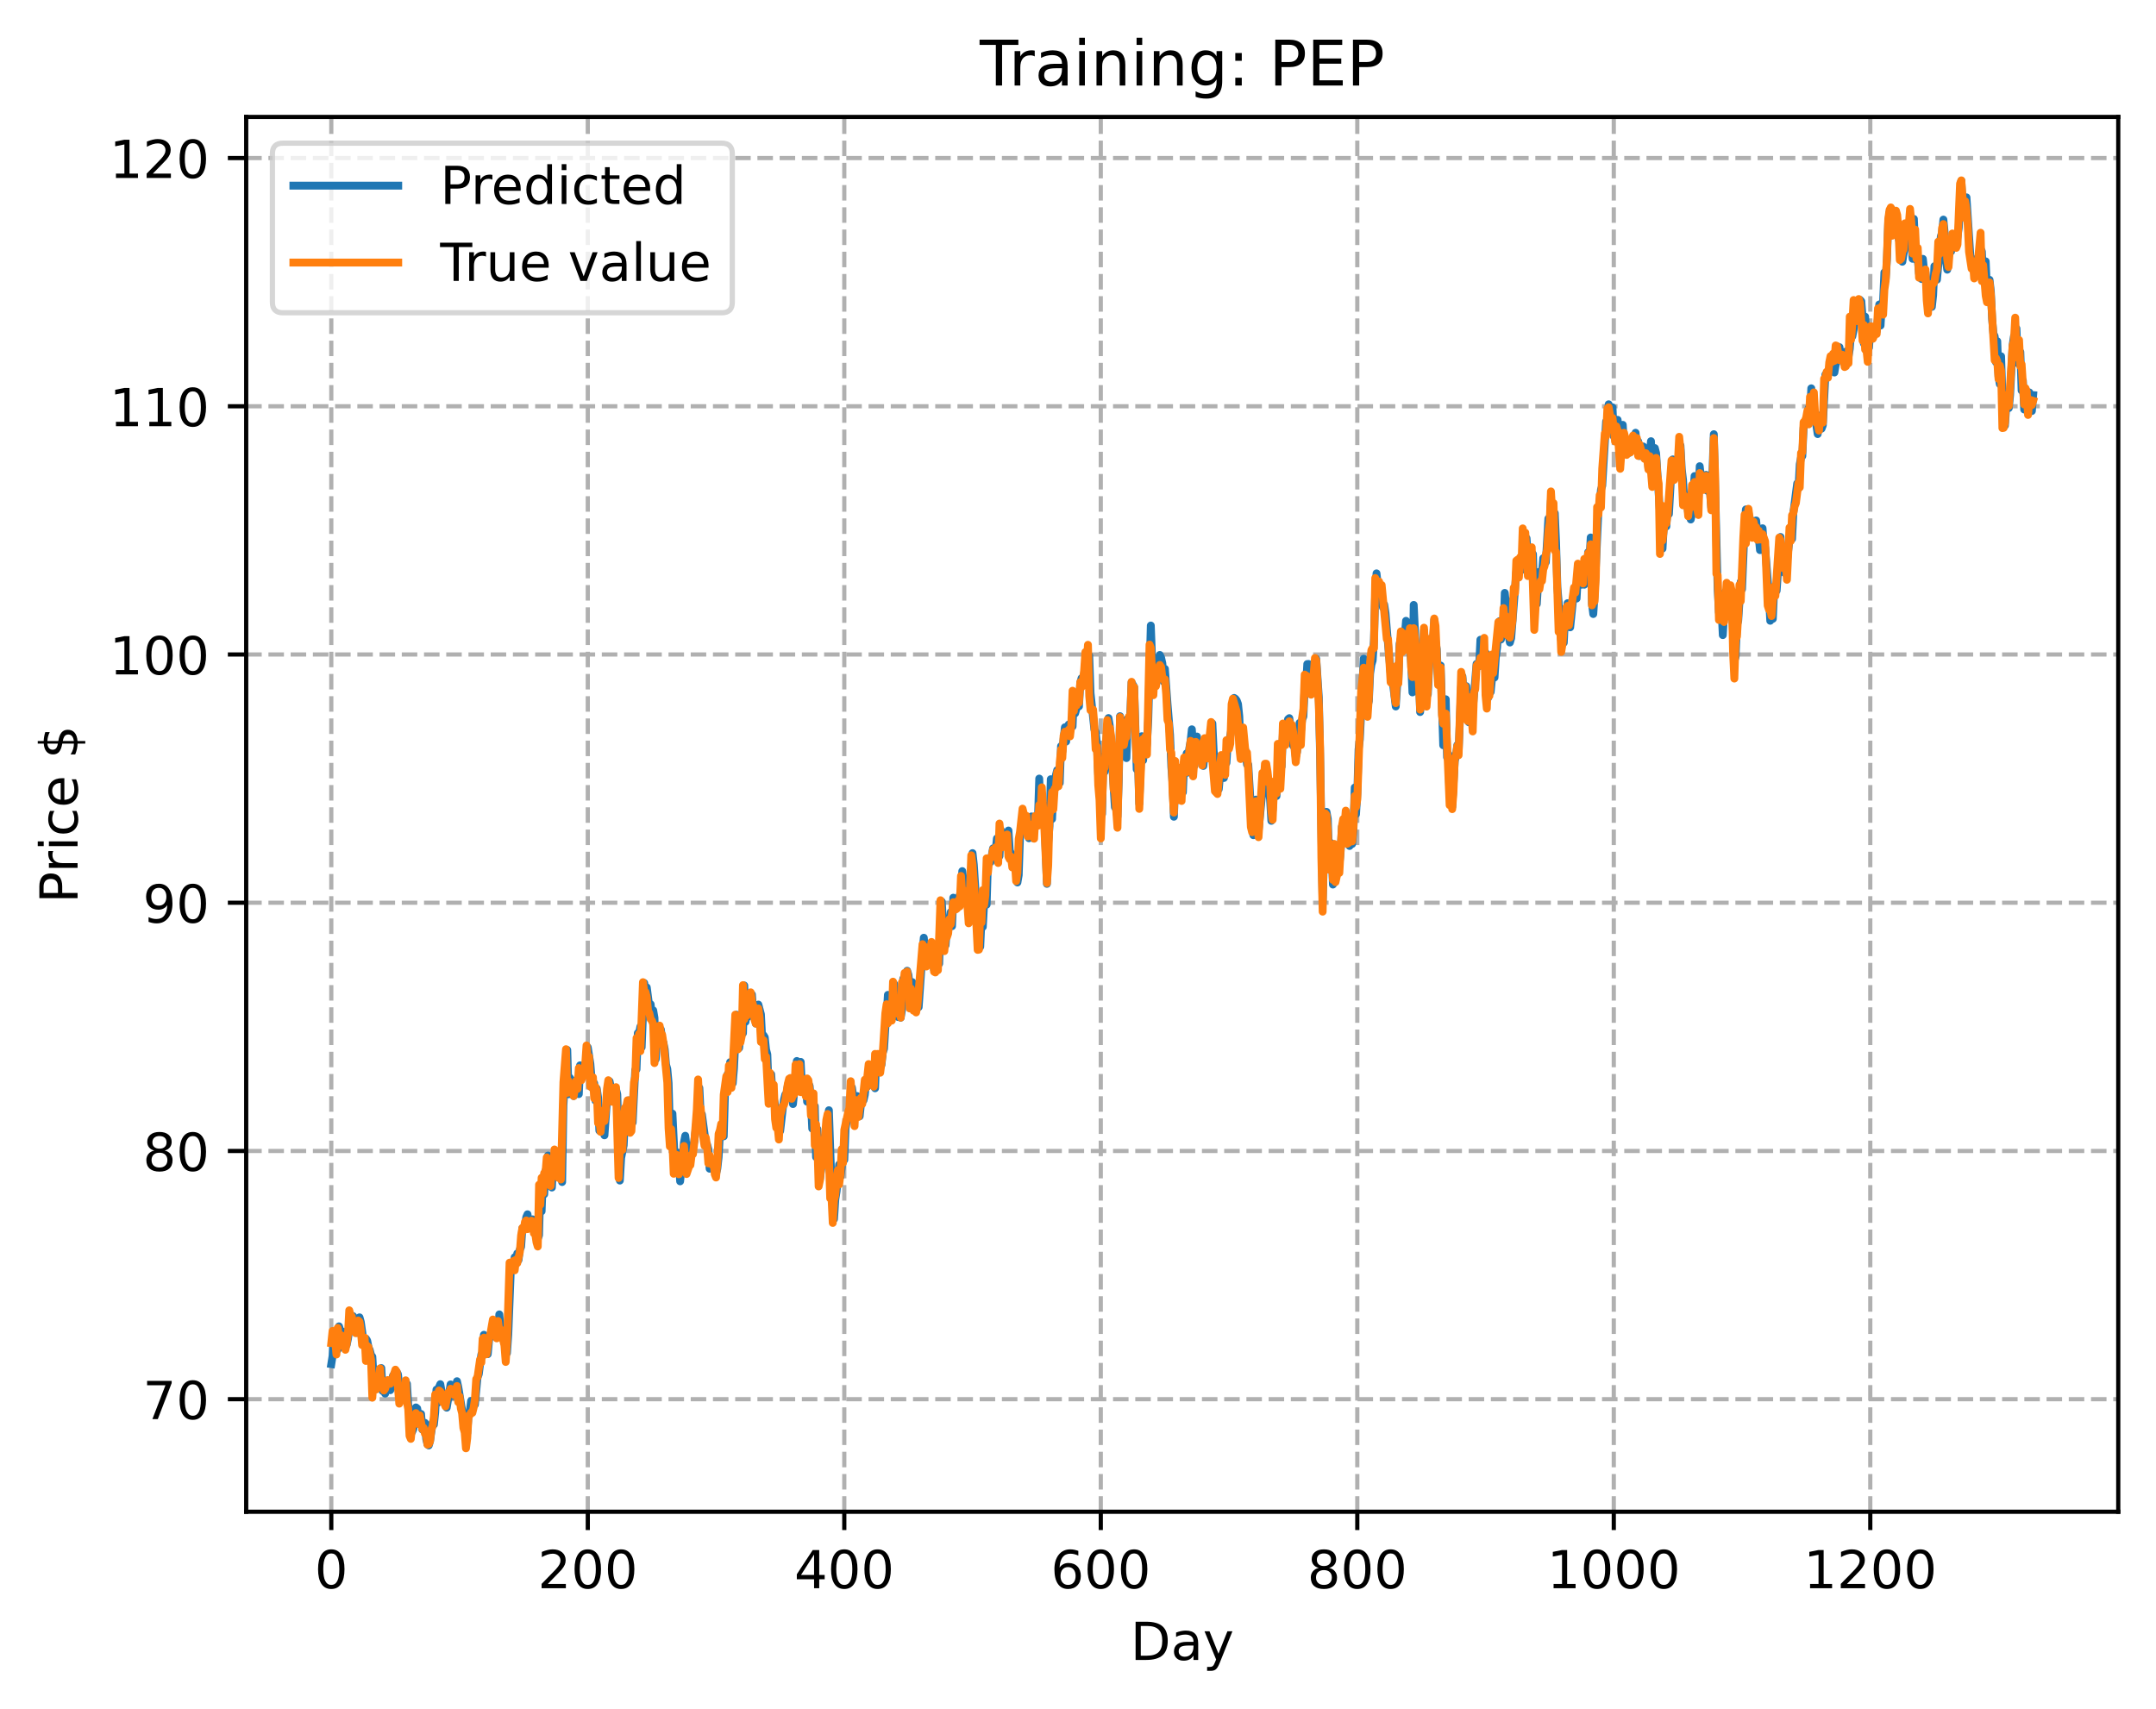 <?xml version="1.0" encoding="utf-8" standalone="no"?>
<!DOCTYPE svg PUBLIC "-//W3C//DTD SVG 1.1//EN"
  "http://www.w3.org/Graphics/SVG/1.1/DTD/svg11.dtd">
<!-- Created with matplotlib (https://matplotlib.org/) -->
<svg height="325.986pt" version="1.1" viewBox="0 0 411.286 325.986" width="411.286pt" xmlns="http://www.w3.org/2000/svg" xmlns:xlink="http://www.w3.org/1999/xlink">
 <defs>
  <style type="text/css">
*{stroke-linecap:butt;stroke-linejoin:round;}
  </style>
 </defs>
 <g id="figure_1">
  <g id="patch_1">
   <path d="M 0 325.986 
L 411.286 325.986 
L 411.286 0 
L 0 0 
z
" style="fill:#ffffff;"/>
  </g>
  <g id="axes_1">
   <g id="patch_2">
    <path d="M 46.966 288.43 
L 404.086 288.43 
L 404.086 22.318 
L 46.966 22.318 
z
" style="fill:#ffffff;"/>
   </g>
   <g id="matplotlib.axis_1">
    <g id="xtick_1">
     <g id="line2d_1">
      <path clip-path="url(#p82946aed9f)" d="M 63.198 288.43 
L 63.198 22.318 
" style="fill:none;stroke:#b0b0b0;stroke-dasharray:2.96,1.28;stroke-dashoffset:0;stroke-width:0.8;"/>
     </g>
     <g id="line2d_2">
      <defs>
       <path d="M 0 0 
L 0 3.5 
" id="m4267fcf59c" style="stroke:#000000;stroke-width:0.8;"/>
      </defs>
      <g>
       <use style="stroke:#000000;stroke-width:0.8;" x="63.198" xlink:href="#m4267fcf59c" y="288.43"/>
      </g>
     </g>
     <g id="text_1">
      <!-- 0 -->
      <defs>
       <path d="M 31.781 66.406 
Q 24.172 66.406 20.328 58.906 
Q 16.5 51.422 16.5 36.375 
Q 16.5 21.391 20.328 13.891 
Q 24.172 6.391 31.781 6.391 
Q 39.453 6.391 43.281 13.891 
Q 47.125 21.391 47.125 36.375 
Q 47.125 51.422 43.281 58.906 
Q 39.453 66.406 31.781 66.406 
z
M 31.781 74.219 
Q 44.047 74.219 50.516 64.516 
Q 56.984 54.828 56.984 36.375 
Q 56.984 17.969 50.516 8.266 
Q 44.047 -1.422 31.781 -1.422 
Q 19.531 -1.422 13.062 8.266 
Q 6.594 17.969 6.594 36.375 
Q 6.594 54.828 13.062 64.516 
Q 19.531 74.219 31.781 74.219 
z
" id="DejaVuSans-48"/>
      </defs>
      <g transform="translate(60.017 303.029)scale(0.1 -0.1)">
       <use xlink:href="#DejaVuSans-48"/>
      </g>
     </g>
    </g>
    <g id="xtick_2">
     <g id="line2d_3">
      <path clip-path="url(#p82946aed9f)" d="M 112.129 288.43 
L 112.129 22.318 
" style="fill:none;stroke:#b0b0b0;stroke-dasharray:2.96,1.28;stroke-dashoffset:0;stroke-width:0.8;"/>
     </g>
     <g id="line2d_4">
      <g>
       <use style="stroke:#000000;stroke-width:0.8;" x="112.129" xlink:href="#m4267fcf59c" y="288.43"/>
      </g>
     </g>
     <g id="text_2">
      <!-- 200 -->
      <defs>
       <path d="M 19.188 8.297 
L 53.609 8.297 
L 53.609 0 
L 7.328 0 
L 7.328 8.297 
Q 12.938 14.109 22.625 23.891 
Q 32.328 33.688 34.812 36.531 
Q 39.547 41.844 41.422 45.531 
Q 43.312 49.219 43.312 52.781 
Q 43.312 58.594 39.234 62.25 
Q 35.156 65.922 28.609 65.922 
Q 23.969 65.922 18.812 64.312 
Q 13.672 62.703 7.812 59.422 
L 7.812 69.391 
Q 13.766 71.781 18.938 73 
Q 24.125 74.219 28.422 74.219 
Q 39.75 74.219 46.484 68.547 
Q 53.219 62.891 53.219 53.422 
Q 53.219 48.922 51.531 44.891 
Q 49.859 40.875 45.406 35.406 
Q 44.188 33.984 37.641 27.219 
Q 31.109 20.453 19.188 8.297 
z
" id="DejaVuSans-50"/>
      </defs>
      <g transform="translate(102.585 303.029)scale(0.1 -0.1)">
       <use xlink:href="#DejaVuSans-50"/>
       <use x="63.623" xlink:href="#DejaVuSans-48"/>
       <use x="127.246" xlink:href="#DejaVuSans-48"/>
      </g>
     </g>
    </g>
    <g id="xtick_3">
     <g id="line2d_5">
      <path clip-path="url(#p82946aed9f)" d="M 161.06 288.43 
L 161.06 22.318 
" style="fill:none;stroke:#b0b0b0;stroke-dasharray:2.96,1.28;stroke-dashoffset:0;stroke-width:0.8;"/>
     </g>
     <g id="line2d_6">
      <g>
       <use style="stroke:#000000;stroke-width:0.8;" x="161.06" xlink:href="#m4267fcf59c" y="288.43"/>
      </g>
     </g>
     <g id="text_3">
      <!-- 400 -->
      <defs>
       <path d="M 37.797 64.312 
L 12.891 25.391 
L 37.797 25.391 
z
M 35.203 72.906 
L 47.609 72.906 
L 47.609 25.391 
L 58.016 25.391 
L 58.016 17.188 
L 47.609 17.188 
L 47.609 0 
L 37.797 0 
L 37.797 17.188 
L 4.891 17.188 
L 4.891 26.703 
z
" id="DejaVuSans-52"/>
      </defs>
      <g transform="translate(151.516 303.029)scale(0.1 -0.1)">
       <use xlink:href="#DejaVuSans-52"/>
       <use x="63.623" xlink:href="#DejaVuSans-48"/>
       <use x="127.246" xlink:href="#DejaVuSans-48"/>
      </g>
     </g>
    </g>
    <g id="xtick_4">
     <g id="line2d_7">
      <path clip-path="url(#p82946aed9f)" d="M 209.99 288.43 
L 209.99 22.318 
" style="fill:none;stroke:#b0b0b0;stroke-dasharray:2.96,1.28;stroke-dashoffset:0;stroke-width:0.8;"/>
     </g>
     <g id="line2d_8">
      <g>
       <use style="stroke:#000000;stroke-width:0.8;" x="209.99" xlink:href="#m4267fcf59c" y="288.43"/>
      </g>
     </g>
     <g id="text_4">
      <!-- 600 -->
      <defs>
       <path d="M 33.016 40.375 
Q 26.375 40.375 22.484 35.828 
Q 18.609 31.297 18.609 23.391 
Q 18.609 15.531 22.484 10.953 
Q 26.375 6.391 33.016 6.391 
Q 39.656 6.391 43.531 10.953 
Q 47.406 15.531 47.406 23.391 
Q 47.406 31.297 43.531 35.828 
Q 39.656 40.375 33.016 40.375 
z
M 52.594 71.297 
L 52.594 62.312 
Q 48.875 64.062 45.094 64.984 
Q 41.312 65.922 37.594 65.922 
Q 27.828 65.922 22.672 59.328 
Q 17.531 52.734 16.797 39.406 
Q 19.672 43.656 24.016 45.922 
Q 28.375 48.188 33.594 48.188 
Q 44.578 48.188 50.953 41.516 
Q 57.328 34.859 57.328 23.391 
Q 57.328 12.156 50.688 5.359 
Q 44.047 -1.422 33.016 -1.422 
Q 20.359 -1.422 13.672 8.266 
Q 6.984 17.969 6.984 36.375 
Q 6.984 53.656 15.188 63.938 
Q 23.391 74.219 37.203 74.219 
Q 40.922 74.219 44.703 73.484 
Q 48.484 72.75 52.594 71.297 
z
" id="DejaVuSans-54"/>
      </defs>
      <g transform="translate(200.446 303.029)scale(0.1 -0.1)">
       <use xlink:href="#DejaVuSans-54"/>
       <use x="63.623" xlink:href="#DejaVuSans-48"/>
       <use x="127.246" xlink:href="#DejaVuSans-48"/>
      </g>
     </g>
    </g>
    <g id="xtick_5">
     <g id="line2d_9">
      <path clip-path="url(#p82946aed9f)" d="M 258.921 288.43 
L 258.921 22.318 
" style="fill:none;stroke:#b0b0b0;stroke-dasharray:2.96,1.28;stroke-dashoffset:0;stroke-width:0.8;"/>
     </g>
     <g id="line2d_10">
      <g>
       <use style="stroke:#000000;stroke-width:0.8;" x="258.921" xlink:href="#m4267fcf59c" y="288.43"/>
      </g>
     </g>
     <g id="text_5">
      <!-- 800 -->
      <defs>
       <path d="M 31.781 34.625 
Q 24.75 34.625 20.719 30.859 
Q 16.703 27.094 16.703 20.516 
Q 16.703 13.922 20.719 10.156 
Q 24.75 6.391 31.781 6.391 
Q 38.812 6.391 42.859 10.172 
Q 46.922 13.969 46.922 20.516 
Q 46.922 27.094 42.891 30.859 
Q 38.875 34.625 31.781 34.625 
z
M 21.922 38.812 
Q 15.578 40.375 12.031 44.719 
Q 8.5 49.078 8.5 55.328 
Q 8.5 64.062 14.719 69.141 
Q 20.953 74.219 31.781 74.219 
Q 42.672 74.219 48.875 69.141 
Q 55.078 64.062 55.078 55.328 
Q 55.078 49.078 51.531 44.719 
Q 48 40.375 41.703 38.812 
Q 48.828 37.156 52.797 32.312 
Q 56.781 27.484 56.781 20.516 
Q 56.781 9.906 50.312 4.234 
Q 43.844 -1.422 31.781 -1.422 
Q 19.734 -1.422 13.25 4.234 
Q 6.781 9.906 6.781 20.516 
Q 6.781 27.484 10.781 32.312 
Q 14.797 37.156 21.922 38.812 
z
M 18.312 54.391 
Q 18.312 48.734 21.844 45.562 
Q 25.391 42.391 31.781 42.391 
Q 38.141 42.391 41.719 45.562 
Q 45.312 48.734 45.312 54.391 
Q 45.312 60.062 41.719 63.234 
Q 38.141 66.406 31.781 66.406 
Q 25.391 66.406 21.844 63.234 
Q 18.312 60.062 18.312 54.391 
z
" id="DejaVuSans-56"/>
      </defs>
      <g transform="translate(249.377 303.029)scale(0.1 -0.1)">
       <use xlink:href="#DejaVuSans-56"/>
       <use x="63.623" xlink:href="#DejaVuSans-48"/>
       <use x="127.246" xlink:href="#DejaVuSans-48"/>
      </g>
     </g>
    </g>
    <g id="xtick_6">
     <g id="line2d_11">
      <path clip-path="url(#p82946aed9f)" d="M 307.851 288.43 
L 307.851 22.318 
" style="fill:none;stroke:#b0b0b0;stroke-dasharray:2.96,1.28;stroke-dashoffset:0;stroke-width:0.8;"/>
     </g>
     <g id="line2d_12">
      <g>
       <use style="stroke:#000000;stroke-width:0.8;" x="307.851" xlink:href="#m4267fcf59c" y="288.43"/>
      </g>
     </g>
     <g id="text_6">
      <!-- 1000 -->
      <defs>
       <path d="M 12.406 8.297 
L 28.516 8.297 
L 28.516 63.922 
L 10.984 60.406 
L 10.984 69.391 
L 28.422 72.906 
L 38.281 72.906 
L 38.281 8.297 
L 54.391 8.297 
L 54.391 0 
L 12.406 0 
z
" id="DejaVuSans-49"/>
      </defs>
      <g transform="translate(295.126 303.029)scale(0.1 -0.1)">
       <use xlink:href="#DejaVuSans-49"/>
       <use x="63.623" xlink:href="#DejaVuSans-48"/>
       <use x="127.246" xlink:href="#DejaVuSans-48"/>
       <use x="190.869" xlink:href="#DejaVuSans-48"/>
      </g>
     </g>
    </g>
    <g id="xtick_7">
     <g id="line2d_13">
      <path clip-path="url(#p82946aed9f)" d="M 356.782 288.43 
L 356.782 22.318 
" style="fill:none;stroke:#b0b0b0;stroke-dasharray:2.96,1.28;stroke-dashoffset:0;stroke-width:0.8;"/>
     </g>
     <g id="line2d_14">
      <g>
       <use style="stroke:#000000;stroke-width:0.8;" x="356.782" xlink:href="#m4267fcf59c" y="288.43"/>
      </g>
     </g>
     <g id="text_7">
      <!-- 1200 -->
      <g transform="translate(344.057 303.029)scale(0.1 -0.1)">
       <use xlink:href="#DejaVuSans-49"/>
       <use x="63.623" xlink:href="#DejaVuSans-50"/>
       <use x="127.246" xlink:href="#DejaVuSans-48"/>
       <use x="190.869" xlink:href="#DejaVuSans-48"/>
      </g>
     </g>
    </g>
    <g id="text_8">
     <!-- Day -->
     <defs>
      <path d="M 19.672 64.797 
L 19.672 8.109 
L 31.594 8.109 
Q 46.688 8.109 53.688 14.938 
Q 60.688 21.781 60.688 36.531 
Q 60.688 51.172 53.688 57.984 
Q 46.688 64.797 31.594 64.797 
z
M 9.812 72.906 
L 30.078 72.906 
Q 51.266 72.906 61.172 64.094 
Q 71.094 55.281 71.094 36.531 
Q 71.094 17.672 61.125 8.828 
Q 51.172 0 30.078 0 
L 9.812 0 
z
" id="DejaVuSans-68"/>
      <path d="M 34.281 27.484 
Q 23.391 27.484 19.188 25 
Q 14.984 22.516 14.984 16.5 
Q 14.984 11.719 18.141 8.906 
Q 21.297 6.109 26.703 6.109 
Q 34.188 6.109 38.703 11.406 
Q 43.219 16.703 43.219 25.484 
L 43.219 27.484 
z
M 52.203 31.203 
L 52.203 0 
L 43.219 0 
L 43.219 8.297 
Q 40.141 3.328 35.547 0.953 
Q 30.953 -1.422 24.312 -1.422 
Q 15.922 -1.422 10.953 3.297 
Q 6 8.016 6 15.922 
Q 6 25.141 12.172 29.828 
Q 18.359 34.516 30.609 34.516 
L 43.219 34.516 
L 43.219 35.406 
Q 43.219 41.609 39.141 45 
Q 35.062 48.391 27.688 48.391 
Q 23 48.391 18.547 47.266 
Q 14.109 46.141 10.016 43.891 
L 10.016 52.203 
Q 14.938 54.109 19.578 55.047 
Q 24.219 56 28.609 56 
Q 40.484 56 46.344 49.844 
Q 52.203 43.703 52.203 31.203 
z
" id="DejaVuSans-97"/>
      <path d="M 32.172 -5.078 
Q 28.375 -14.844 24.75 -17.812 
Q 21.141 -20.797 15.094 -20.797 
L 7.906 -20.797 
L 7.906 -13.281 
L 13.188 -13.281 
Q 16.891 -13.281 18.938 -11.516 
Q 21 -9.766 23.484 -3.219 
L 25.094 0.875 
L 2.984 54.688 
L 12.5 54.688 
L 29.594 11.922 
L 46.688 54.688 
L 56.203 54.688 
z
" id="DejaVuSans-121"/>
     </defs>
     <g transform="translate(215.652 316.707)scale(0.1 -0.1)">
      <use xlink:href="#DejaVuSans-68"/>
      <use x="77.002" xlink:href="#DejaVuSans-97"/>
      <use x="138.281" xlink:href="#DejaVuSans-121"/>
     </g>
    </g>
   </g>
   <g id="matplotlib.axis_2">
    <g id="ytick_1">
     <g id="line2d_15">
      <path clip-path="url(#p82946aed9f)" d="M 46.966 266.957 
L 404.086 266.957 
" style="fill:none;stroke:#b0b0b0;stroke-dasharray:2.96,1.28;stroke-dashoffset:0;stroke-width:0.8;"/>
     </g>
     <g id="line2d_16">
      <defs>
       <path d="M 0 0 
L -3.5 0 
" id="m69b9ef0cf7" style="stroke:#000000;stroke-width:0.8;"/>
      </defs>
      <g>
       <use style="stroke:#000000;stroke-width:0.8;" x="46.966" xlink:href="#m69b9ef0cf7" y="266.957"/>
      </g>
     </g>
     <g id="text_9">
      <!-- 70 -->
      <defs>
       <path d="M 8.203 72.906 
L 55.078 72.906 
L 55.078 68.703 
L 28.609 0 
L 18.312 0 
L 43.219 64.594 
L 8.203 64.594 
z
" id="DejaVuSans-55"/>
      </defs>
      <g transform="translate(27.241 270.756)scale(0.1 -0.1)">
       <use xlink:href="#DejaVuSans-55"/>
       <use x="63.623" xlink:href="#DejaVuSans-48"/>
      </g>
     </g>
    </g>
    <g id="ytick_2">
     <g id="line2d_17">
      <path clip-path="url(#p82946aed9f)" d="M 46.966 219.596 
L 404.086 219.596 
" style="fill:none;stroke:#b0b0b0;stroke-dasharray:2.96,1.28;stroke-dashoffset:0;stroke-width:0.8;"/>
     </g>
     <g id="line2d_18">
      <g>
       <use style="stroke:#000000;stroke-width:0.8;" x="46.966" xlink:href="#m69b9ef0cf7" y="219.596"/>
      </g>
     </g>
     <g id="text_10">
      <!-- 80 -->
      <g transform="translate(27.241 223.395)scale(0.1 -0.1)">
       <use xlink:href="#DejaVuSans-56"/>
       <use x="63.623" xlink:href="#DejaVuSans-48"/>
      </g>
     </g>
    </g>
    <g id="ytick_3">
     <g id="line2d_19">
      <path clip-path="url(#p82946aed9f)" d="M 46.966 172.235 
L 404.086 172.235 
" style="fill:none;stroke:#b0b0b0;stroke-dasharray:2.96,1.28;stroke-dashoffset:0;stroke-width:0.8;"/>
     </g>
     <g id="line2d_20">
      <g>
       <use style="stroke:#000000;stroke-width:0.8;" x="46.966" xlink:href="#m69b9ef0cf7" y="172.235"/>
      </g>
     </g>
     <g id="text_11">
      <!-- 90 -->
      <defs>
       <path d="M 10.984 1.516 
L 10.984 10.5 
Q 14.703 8.734 18.5 7.812 
Q 22.312 6.891 25.984 6.891 
Q 35.75 6.891 40.891 13.453 
Q 46.047 20.016 46.781 33.406 
Q 43.953 29.203 39.594 26.953 
Q 35.25 24.703 29.984 24.703 
Q 19.047 24.703 12.672 31.312 
Q 6.297 37.938 6.297 49.422 
Q 6.297 60.641 12.938 67.422 
Q 19.578 74.219 30.609 74.219 
Q 43.266 74.219 49.922 64.516 
Q 56.594 54.828 56.594 36.375 
Q 56.594 19.141 48.406 8.859 
Q 40.234 -1.422 26.422 -1.422 
Q 22.703 -1.422 18.891 -0.688 
Q 15.094 0.047 10.984 1.516 
z
M 30.609 32.422 
Q 37.25 32.422 41.125 36.953 
Q 45.016 41.5 45.016 49.422 
Q 45.016 57.281 41.125 61.844 
Q 37.25 66.406 30.609 66.406 
Q 23.969 66.406 20.094 61.844 
Q 16.219 57.281 16.219 49.422 
Q 16.219 41.5 20.094 36.953 
Q 23.969 32.422 30.609 32.422 
z
" id="DejaVuSans-57"/>
      </defs>
      <g transform="translate(27.241 176.034)scale(0.1 -0.1)">
       <use xlink:href="#DejaVuSans-57"/>
       <use x="63.623" xlink:href="#DejaVuSans-48"/>
      </g>
     </g>
    </g>
    <g id="ytick_4">
     <g id="line2d_21">
      <path clip-path="url(#p82946aed9f)" d="M 46.966 124.874 
L 404.086 124.874 
" style="fill:none;stroke:#b0b0b0;stroke-dasharray:2.96,1.28;stroke-dashoffset:0;stroke-width:0.8;"/>
     </g>
     <g id="line2d_22">
      <g>
       <use style="stroke:#000000;stroke-width:0.8;" x="46.966" xlink:href="#m69b9ef0cf7" y="124.874"/>
      </g>
     </g>
     <g id="text_12">
      <!-- 100 -->
      <g transform="translate(20.878 128.673)scale(0.1 -0.1)">
       <use xlink:href="#DejaVuSans-49"/>
       <use x="63.623" xlink:href="#DejaVuSans-48"/>
       <use x="127.246" xlink:href="#DejaVuSans-48"/>
      </g>
     </g>
    </g>
    <g id="ytick_5">
     <g id="line2d_23">
      <path clip-path="url(#p82946aed9f)" d="M 46.966 77.513 
L 404.086 77.513 
" style="fill:none;stroke:#b0b0b0;stroke-dasharray:2.96,1.28;stroke-dashoffset:0;stroke-width:0.8;"/>
     </g>
     <g id="line2d_24">
      <g>
       <use style="stroke:#000000;stroke-width:0.8;" x="46.966" xlink:href="#m69b9ef0cf7" y="77.513"/>
      </g>
     </g>
     <g id="text_13">
      <!-- 110 -->
      <g transform="translate(20.878 81.312)scale(0.1 -0.1)">
       <use xlink:href="#DejaVuSans-49"/>
       <use x="63.623" xlink:href="#DejaVuSans-49"/>
       <use x="127.246" xlink:href="#DejaVuSans-48"/>
      </g>
     </g>
    </g>
    <g id="ytick_6">
     <g id="line2d_25">
      <path clip-path="url(#p82946aed9f)" d="M 46.966 30.152 
L 404.086 30.152 
" style="fill:none;stroke:#b0b0b0;stroke-dasharray:2.96,1.28;stroke-dashoffset:0;stroke-width:0.8;"/>
     </g>
     <g id="line2d_26">
      <g>
       <use style="stroke:#000000;stroke-width:0.8;" x="46.966" xlink:href="#m69b9ef0cf7" y="30.152"/>
      </g>
     </g>
     <g id="text_14">
      <!-- 120 -->
      <g transform="translate(20.878 33.951)scale(0.1 -0.1)">
       <use xlink:href="#DejaVuSans-49"/>
       <use x="63.623" xlink:href="#DejaVuSans-50"/>
       <use x="127.246" xlink:href="#DejaVuSans-48"/>
      </g>
     </g>
    </g>
    <g id="text_15">
     <!-- Price $ -->
     <defs>
      <path d="M 19.672 64.797 
L 19.672 37.406 
L 32.078 37.406 
Q 38.969 37.406 42.719 40.969 
Q 46.484 44.531 46.484 51.125 
Q 46.484 57.672 42.719 61.234 
Q 38.969 64.797 32.078 64.797 
z
M 9.812 72.906 
L 32.078 72.906 
Q 44.344 72.906 50.609 67.359 
Q 56.891 61.812 56.891 51.125 
Q 56.891 40.328 50.609 34.812 
Q 44.344 29.297 32.078 29.297 
L 19.672 29.297 
L 19.672 0 
L 9.812 0 
z
" id="DejaVuSans-80"/>
      <path d="M 41.109 46.297 
Q 39.594 47.172 37.812 47.578 
Q 36.031 48 33.891 48 
Q 26.266 48 22.188 43.047 
Q 18.109 38.094 18.109 28.812 
L 18.109 0 
L 9.078 0 
L 9.078 54.688 
L 18.109 54.688 
L 18.109 46.188 
Q 20.953 51.172 25.484 53.578 
Q 30.031 56 36.531 56 
Q 37.453 56 38.578 55.875 
Q 39.703 55.766 41.062 55.516 
z
" id="DejaVuSans-114"/>
      <path d="M 9.422 54.688 
L 18.406 54.688 
L 18.406 0 
L 9.422 0 
z
M 9.422 75.984 
L 18.406 75.984 
L 18.406 64.594 
L 9.422 64.594 
z
" id="DejaVuSans-105"/>
      <path d="M 48.781 52.594 
L 48.781 44.188 
Q 44.969 46.297 41.141 47.344 
Q 37.312 48.391 33.406 48.391 
Q 24.656 48.391 19.812 42.844 
Q 14.984 37.312 14.984 27.297 
Q 14.984 17.281 19.812 11.734 
Q 24.656 6.203 33.406 6.203 
Q 37.312 6.203 41.141 7.25 
Q 44.969 8.297 48.781 10.406 
L 48.781 2.094 
Q 45.016 0.344 40.984 -0.531 
Q 36.969 -1.422 32.422 -1.422 
Q 20.062 -1.422 12.781 6.344 
Q 5.516 14.109 5.516 27.297 
Q 5.516 40.672 12.859 48.328 
Q 20.219 56 33.016 56 
Q 37.156 56 41.109 55.141 
Q 45.062 54.297 48.781 52.594 
z
" id="DejaVuSans-99"/>
      <path d="M 56.203 29.594 
L 56.203 25.203 
L 14.891 25.203 
Q 15.484 15.922 20.484 11.062 
Q 25.484 6.203 34.422 6.203 
Q 39.594 6.203 44.453 7.469 
Q 49.312 8.734 54.109 11.281 
L 54.109 2.781 
Q 49.266 0.734 44.188 -0.344 
Q 39.109 -1.422 33.891 -1.422 
Q 20.797 -1.422 13.156 6.188 
Q 5.516 13.812 5.516 26.812 
Q 5.516 40.234 12.766 48.109 
Q 20.016 56 32.328 56 
Q 43.359 56 49.781 48.891 
Q 56.203 41.797 56.203 29.594 
z
M 47.219 32.234 
Q 47.125 39.594 43.094 43.984 
Q 39.062 48.391 32.422 48.391 
Q 24.906 48.391 20.391 44.141 
Q 15.875 39.891 15.188 32.172 
z
" id="DejaVuSans-101"/>
      <path id="DejaVuSans-32"/>
      <path d="M 33.797 -14.703 
L 28.906 -14.703 
L 28.859 0 
Q 23.734 0.094 18.609 1.188 
Q 13.484 2.297 8.297 4.5 
L 8.297 13.281 
Q 13.281 10.156 18.375 8.562 
Q 23.484 6.984 28.906 6.938 
L 28.906 29.203 
Q 18.109 30.953 13.203 35.156 
Q 8.297 39.359 8.297 46.688 
Q 8.297 54.641 13.625 59.219 
Q 18.953 63.812 28.906 64.5 
L 28.906 75.984 
L 33.797 75.984 
L 33.797 64.656 
Q 38.328 64.453 42.578 63.688 
Q 46.828 62.938 50.875 61.625 
L 50.875 53.078 
Q 46.828 55.125 42.547 56.25 
Q 38.281 57.375 33.797 57.562 
L 33.797 36.719 
Q 44.875 35.016 50.094 30.609 
Q 55.328 26.219 55.328 18.609 
Q 55.328 10.359 49.781 5.594 
Q 44.234 0.828 33.797 0.094 
z
M 28.906 37.594 
L 28.906 57.625 
Q 23.25 56.984 20.266 54.391 
Q 17.281 51.812 17.281 47.516 
Q 17.281 43.312 20.031 40.969 
Q 22.797 38.625 28.906 37.594 
z
M 33.797 28.219 
L 33.797 7.078 
Q 39.984 7.906 43.141 10.594 
Q 46.297 13.281 46.297 17.672 
Q 46.297 21.969 43.281 24.5 
Q 40.281 27.047 33.797 28.219 
z
" id="DejaVuSans-36"/>
     </defs>
     <g transform="translate(14.798 172.342)rotate(-90)scale(0.1 -0.1)">
      <use xlink:href="#DejaVuSans-80"/>
      <use x="58.553" xlink:href="#DejaVuSans-114"/>
      <use x="99.666" xlink:href="#DejaVuSans-105"/>
      <use x="127.449" xlink:href="#DejaVuSans-99"/>
      <use x="182.43" xlink:href="#DejaVuSans-101"/>
      <use x="243.953" xlink:href="#DejaVuSans-32"/>
      <use x="275.74" xlink:href="#DejaVuSans-36"/>
     </g>
    </g>
   </g>
   <g id="line2d_27">
    <path clip-path="url(#p82946aed9f)" d="M 63.198 260.26 
L 63.443 258.718 
L 63.688 254.408 
L 64.177 255.922 
L 64.422 257.524 
L 64.666 253.058 
L 64.911 253.858 
L 65.156 255.08 
L 65.4 254.061 
L 65.645 256.744 
L 65.89 255.588 
L 66.134 256.589 
L 66.379 255.417 
L 66.623 253.677 
L 66.868 251.065 
L 67.113 251.295 
L 67.357 251.11 
L 67.602 253.339 
L 67.847 253.542 
L 68.091 254.302 
L 68.336 252.297 
L 68.581 251.34 
L 68.825 252.214 
L 69.315 255.661 
L 69.559 255.439 
L 69.804 255.403 
L 70.049 255.789 
L 70.293 257.034 
L 70.538 257.598 
L 70.783 258.546 
L 71.027 258.852 
L 71.272 262.843 
L 71.517 261.309 
L 71.761 264.227 
L 72.006 263.884 
L 72.251 262.381 
L 72.495 262.603 
L 72.74 261.022 
L 72.984 265.393 
L 73.229 263.56 
L 73.474 265.897 
L 73.718 263.496 
L 73.963 264.337 
L 74.208 264.33 
L 74.452 265.24 
L 74.697 264.615 
L 74.942 262.535 
L 75.186 262.181 
L 75.431 262.095 
L 75.676 261.768 
L 75.92 262.203 
L 76.41 266.978 
L 76.654 265.908 
L 76.899 265.489 
L 77.144 264.398 
L 77.388 266.134 
L 77.633 264.024 
L 77.878 268.079 
L 78.122 269.492 
L 78.367 273.065 
L 78.611 273.204 
L 78.856 272.619 
L 79.345 268.527 
L 79.59 268.722 
L 79.835 270.197 
L 80.079 270.574 
L 80.324 269.772 
L 80.569 272.748 
L 81.058 271.467 
L 81.303 274.527 
L 81.547 275.565 
L 81.792 275.781 
L 82.037 274.941 
L 82.526 271.424 
L 82.771 271.815 
L 83.015 269.503 
L 83.26 265.128 
L 83.505 267.656 
L 83.749 264.667 
L 83.994 264.091 
L 84.483 266.853 
L 84.728 267.093 
L 84.972 266.034 
L 85.217 268.58 
L 85.951 264.14 
L 86.196 266.003 
L 86.44 266.355 
L 86.93 265.205 
L 87.174 263.526 
L 87.419 264.601 
L 88.153 269.074 
L 88.398 269.976 
L 88.642 272.938 
L 88.887 273.656 
L 89.132 273.424 
L 89.376 270.026 
L 89.621 269.307 
L 89.866 267.287 
L 90.11 268.034 
L 90.355 268.123 
L 90.599 267.993 
L 91.089 262.831 
L 91.333 262.183 
L 91.823 258.408 
L 92.067 258.732 
L 92.312 254.671 
L 92.801 255.801 
L 93.046 258.363 
L 93.291 255.714 
L 93.535 254.816 
L 93.78 254.702 
L 94.025 252.91 
L 94.269 252.238 
L 94.514 252.742 
L 94.759 254.182 
L 95.003 254.371 
L 95.248 250.78 
L 95.493 253.614 
L 95.737 253.466 
L 95.982 254.779 
L 96.227 255.035 
L 96.471 255.952 
L 96.716 258.15 
L 96.96 254.63 
L 97.45 242.099 
L 97.939 241.111 
L 98.184 239.869 
L 98.428 240.732 
L 98.673 239.148 
L 98.918 240.404 
L 99.162 238.385 
L 99.407 237.915 
L 99.652 234.33 
L 100.141 234.284 
L 100.386 232.254 
L 100.63 231.677 
L 100.875 233.675 
L 101.12 234.255 
L 101.609 232.649 
L 102.098 235.221 
L 102.343 234.418 
L 102.587 236.367 
L 102.832 235.678 
L 103.077 226.176 
L 103.321 231.11 
L 103.566 224.572 
L 103.811 227.858 
L 104.055 223.38 
L 104.3 223.168 
L 104.545 220.475 
L 104.789 223.979 
L 105.034 222.551 
L 105.279 226.572 
L 105.523 222.07 
L 105.768 223.569 
L 106.013 219.912 
L 106.257 220.473 
L 106.502 222.075 
L 106.747 224.683 
L 106.991 220.21 
L 107.236 225.523 
L 107.481 210.951 
L 107.97 202.417 
L 108.215 200.337 
L 108.459 208.777 
L 108.704 205.632 
L 108.948 207.699 
L 109.193 206.626 
L 109.438 209.111 
L 109.682 208.237 
L 109.927 208.088 
L 110.172 205.771 
L 110.416 208.748 
L 110.661 203.255 
L 110.906 203.409 
L 111.15 204.855 
L 111.395 205.016 
L 111.64 204.52 
L 112.129 199.832 
L 112.618 202.947 
L 112.863 206.071 
L 113.108 207.726 
L 113.352 206.684 
L 113.597 210.002 
L 113.842 207.695 
L 114.086 209.379 
L 114.331 215.717 
L 114.575 213.621 
L 114.82 215.289 
L 115.065 214.254 
L 115.309 216.612 
L 115.799 209.771 
L 116.288 206.312 
L 116.777 208.61 
L 117.022 209.103 
L 117.511 207.829 
L 117.756 208.79 
L 118.245 225.247 
L 118.49 220.917 
L 118.979 218.515 
L 119.224 213.141 
L 119.469 213.589 
L 119.958 209.935 
L 120.203 210.849 
L 120.447 214.308 
L 120.692 214.17 
L 121.181 204.143 
L 121.426 204.02 
L 121.67 197.11 
L 121.915 197.171 
L 122.16 195.855 
L 122.404 199.819 
L 122.894 187.553 
L 123.138 188.998 
L 123.383 188.39 
L 123.872 192.164 
L 124.117 191.605 
L 124.362 194.031 
L 124.606 192.763 
L 124.851 194.184 
L 125.096 202.077 
L 125.34 197.98 
L 125.585 199.049 
L 125.83 198.353 
L 126.074 196.431 
L 126.319 198.423 
L 126.563 198.972 
L 126.808 200.219 
L 127.053 203.119 
L 127.297 203.962 
L 127.542 206.634 
L 127.787 215.438 
L 128.031 217.98 
L 128.276 212.464 
L 128.765 222.42 
L 129.01 223.013 
L 129.255 219.928 
L 129.499 221.172 
L 129.744 225.391 
L 130.478 217.955 
L 130.723 216.695 
L 131.212 220.902 
L 131.457 219.806 
L 131.701 220.54 
L 131.946 220.058 
L 132.435 217.756 
L 133.169 211.719 
L 133.414 207.574 
L 133.658 212.521 
L 133.903 212.622 
L 134.637 218.075 
L 134.882 218.37 
L 135.126 219.261 
L 135.371 222.983 
L 135.616 221.268 
L 135.86 221.341 
L 136.105 221.278 
L 136.35 221.667 
L 136.594 223.952 
L 136.839 222.972 
L 137.084 220.788 
L 137.328 216.293 
L 137.573 215.811 
L 137.818 214.495 
L 138.062 216.808 
L 138.307 208.307 
L 138.796 204.95 
L 139.041 207.327 
L 139.285 202.656 
L 139.53 203.407 
L 139.775 206.69 
L 140.019 203.8 
L 140.509 193.604 
L 140.998 199.956 
L 141.243 197.949 
L 141.487 197.299 
L 141.732 197.129 
L 141.977 188.021 
L 142.221 194.96 
L 142.466 191.71 
L 142.711 194.01 
L 142.955 193.107 
L 143.445 189.751 
L 143.689 193.111 
L 143.934 192.74 
L 144.178 195.294 
L 144.423 194.149 
L 144.668 191.668 
L 145.157 193.53 
L 145.402 198.244 
L 145.646 197.52 
L 145.891 197.92 
L 146.136 200.262 
L 146.38 201.192 
L 146.625 207.818 
L 146.87 207.094 
L 147.114 204.961 
L 147.359 208.446 
L 147.848 210.724 
L 148.093 213.839 
L 148.338 214.091 
L 148.582 214.653 
L 148.827 215.789 
L 149.316 211.558 
L 149.561 209.774 
L 149.806 208.838 
L 150.05 208.674 
L 150.295 207.07 
L 150.784 205.773 
L 151.029 206.463 
L 151.273 210.649 
L 151.518 208.229 
L 151.763 207.453 
L 152.007 202.429 
L 152.497 205.908 
L 152.741 202.602 
L 152.986 207.595 
L 153.231 207.873 
L 153.475 206.871 
L 153.72 206.838 
L 153.965 210.195 
L 154.209 206.701 
L 154.454 207.19 
L 154.699 210.065 
L 154.943 215.333 
L 155.188 212.119 
L 155.433 211.05 
L 155.677 220.762 
L 155.922 215.433 
L 156.411 224.976 
L 156.656 223.013 
L 156.9 219.98 
L 157.145 219.616 
L 157.634 215.355 
L 158.124 211.824 
L 158.613 226.251 
L 158.858 227.845 
L 159.102 232.59 
L 159.347 228.817 
L 159.592 227.304 
L 160.081 222.182 
L 160.326 224.5 
L 160.57 222.724 
L 160.815 219.057 
L 161.06 221.3 
L 161.304 215.255 
L 161.549 213.859 
L 161.794 213.677 
L 162.038 212.286 
L 162.283 211.689 
L 162.527 207.508 
L 163.261 212.825 
L 163.506 209.117 
L 163.751 210.054 
L 163.995 212.984 
L 164.24 210.583 
L 164.485 210.017 
L 164.729 209.933 
L 164.974 208.871 
L 165.219 206.381 
L 165.463 207.3 
L 165.708 204.351 
L 165.953 203.492 
L 166.197 205.252 
L 166.442 205.164 
L 166.687 205.685 
L 166.931 207.638 
L 167.176 201.541 
L 167.421 202.059 
L 167.665 203.075 
L 167.91 202.095 
L 168.154 203.164 
L 168.399 200.845 
L 168.644 200.095 
L 168.888 196.069 
L 169.133 194.049 
L 169.378 189.814 
L 169.622 194.67 
L 169.867 194.323 
L 170.112 193.782 
L 170.356 194.056 
L 170.601 187.787 
L 170.846 191.488 
L 171.335 194.051 
L 171.58 190.644 
L 171.824 194.167 
L 172.069 192.644 
L 172.314 186.717 
L 172.558 186.775 
L 172.803 186.59 
L 173.048 185.214 
L 173.292 185.994 
L 173.782 190.402 
L 174.026 187.374 
L 174.271 190.489 
L 174.76 190.376 
L 175.005 191.625 
L 175.249 192.154 
L 175.983 181.643 
L 176.228 178.91 
L 176.473 181.628 
L 176.717 180.553 
L 176.962 183.718 
L 177.207 182.725 
L 177.451 183.031 
L 177.696 182.483 
L 177.941 180.672 
L 178.185 184.978 
L 178.43 183.965 
L 178.675 184.565 
L 178.919 182.424 
L 179.164 183.86 
L 179.409 175.413 
L 179.653 172.018 
L 180.142 180.075 
L 180.387 180.334 
L 180.632 177.328 
L 180.876 176.671 
L 181.121 176.85 
L 181.366 174.018 
L 181.61 176.711 
L 181.855 171.275 
L 182.1 173.21 
L 182.344 172.499 
L 182.589 172.255 
L 182.834 172.865 
L 183.078 170.796 
L 183.323 169.972 
L 183.568 166.204 
L 184.057 170.488 
L 184.302 170.272 
L 184.546 172.237 
L 184.791 171.076 
L 185.036 173.783 
L 185.28 166.012 
L 185.525 162.77 
L 185.77 165.011 
L 186.748 180.338 
L 186.993 180.63 
L 187.237 175.208 
L 187.482 176.851 
L 187.727 172.487 
L 187.971 171.928 
L 188.216 172.604 
L 188.461 164.401 
L 188.705 164.675 
L 188.95 164.499 
L 189.439 161.861 
L 189.684 161.948 
L 189.929 162.321 
L 190.173 159.973 
L 190.418 163.25 
L 190.663 163.337 
L 190.907 158.35 
L 191.152 159.12 
L 191.397 161.052 
L 191.641 159.497 
L 191.886 161.324 
L 192.375 158.459 
L 192.62 162.252 
L 192.864 162.886 
L 193.109 164.519 
L 193.354 164.547 
L 193.598 163.177 
L 193.843 165.093 
L 194.088 168.371 
L 194.332 166.96 
L 194.577 159.605 
L 195.311 155.635 
L 195.8 156.526 
L 196.045 156.626 
L 196.29 159.929 
L 196.534 156.465 
L 196.779 155.771 
L 197.024 159.89 
L 197.268 156.372 
L 197.513 156.502 
L 197.758 155.72 
L 198.002 156.279 
L 198.247 148.548 
L 198.491 155.681 
L 198.981 153.478 
L 199.225 155.816 
L 199.715 168.636 
L 199.959 160.819 
L 200.204 157.634 
L 200.449 148.671 
L 200.693 156.264 
L 200.938 151.085 
L 201.427 147.903 
L 201.672 146.937 
L 201.917 147.869 
L 202.161 149.39 
L 202.406 142.363 
L 202.651 143.358 
L 203.14 138.765 
L 203.385 141.482 
L 203.629 138.666 
L 203.874 138.224 
L 204.118 139.497 
L 204.363 137.987 
L 204.608 138.601 
L 204.852 132.57 
L 205.097 136.095 
L 205.342 135.194 
L 205.586 133.476 
L 205.831 134.77 
L 206.076 130.299 
L 206.32 129.393 
L 206.565 129.347 
L 206.81 128.916 
L 207.054 126.422 
L 207.299 126.91 
L 207.788 125.103 
L 208.033 132.256 
L 208.767 139.188 
L 209.012 139.669 
L 209.256 141.872 
L 209.501 147.723 
L 210.235 155.308 
L 210.479 144.296 
L 210.724 147.257 
L 211.213 138.547 
L 211.458 137 
L 211.703 138.498 
L 212.681 153.998 
L 212.926 154.362 
L 213.171 155.805 
L 213.415 148.927 
L 213.66 136.647 
L 213.905 140.457 
L 214.149 140.667 
L 214.394 140.414 
L 214.883 144.641 
L 215.128 137.121 
L 215.373 137.38 
L 215.617 136.302 
L 215.862 130.2 
L 216.351 131.081 
L 216.84 146.783 
L 217.085 144.966 
L 217.33 153.318 
L 217.819 140.463 
L 218.064 145.069 
L 218.308 141.778 
L 218.553 143.921 
L 218.798 141.864 
L 219.042 137.465 
L 219.532 119.347 
L 219.776 125.773 
L 220.021 126.8 
L 220.266 129.64 
L 220.51 128.068 
L 220.755 127.729 
L 221 126.929 
L 221.244 124.96 
L 221.489 125.461 
L 221.734 126.557 
L 221.978 130.055 
L 222.223 127.616 
L 222.712 134.231 
L 223.201 140.177 
L 223.446 146.291 
L 223.691 149.47 
L 223.935 155.831 
L 224.18 149.791 
L 224.425 152.355 
L 224.669 148.485 
L 224.914 149.063 
L 225.159 150.608 
L 225.648 151.172 
L 225.893 145.573 
L 226.137 144.876 
L 226.382 143.733 
L 226.627 147.409 
L 226.871 142.824 
L 227.116 141.436 
L 227.361 139.148 
L 227.85 146.092 
L 228.094 141.465 
L 228.339 140.525 
L 228.584 143.919 
L 228.828 143.931 
L 229.073 143.301 
L 229.318 145.316 
L 229.562 146.132 
L 229.807 143.654 
L 230.052 142.955 
L 230.296 141.376 
L 230.541 143.299 
L 230.786 141.347 
L 231.03 140.572 
L 231.275 138.029 
L 231.52 143.293 
L 231.764 145.085 
L 232.009 149.369 
L 232.254 150.814 
L 232.498 150.567 
L 232.743 147.781 
L 232.988 148.256 
L 233.232 146.196 
L 233.477 148.438 
L 233.722 145.486 
L 233.966 145.548 
L 234.211 141.539 
L 234.455 141.744 
L 234.945 138.917 
L 235.189 135.068 
L 235.434 133.159 
L 235.679 133.326 
L 235.923 133.663 
L 236.168 134.331 
L 236.413 136.7 
L 236.657 143.092 
L 236.902 143.339 
L 237.147 141.493 
L 237.636 143.446 
L 237.881 145.864 
L 238.125 145.903 
L 238.859 158.06 
L 239.104 159.352 
L 239.349 153.729 
L 239.593 152.556 
L 240.082 158.638 
L 241.061 148.28 
L 241.306 149.531 
L 241.55 146.453 
L 241.795 150.613 
L 242.04 150.492 
L 242.284 152.54 
L 242.529 156.611 
L 242.774 154.515 
L 243.018 150.787 
L 243.263 149.435 
L 243.508 151.888 
L 243.752 147.776 
L 243.997 145.799 
L 244.242 144.758 
L 244.486 146.251 
L 244.731 139.796 
L 244.976 138.526 
L 245.22 140.716 
L 245.465 140.534 
L 245.709 137.231 
L 245.954 137.017 
L 246.199 138.718 
L 246.443 139.263 
L 246.688 142.301 
L 246.933 141.673 
L 247.177 144.414 
L 247.422 143.458 
L 247.911 137.922 
L 248.156 139.6 
L 248.401 137.272 
L 248.645 136.695 
L 248.89 131.084 
L 249.135 131.144 
L 249.379 126.695 
L 249.624 126.682 
L 249.869 131.269 
L 250.113 131.525 
L 250.358 130.456 
L 250.603 128.556 
L 250.847 127.573 
L 251.092 125.693 
L 251.581 133.093 
L 251.826 144.059 
L 252.315 172.156 
L 252.804 155.549 
L 253.049 154.896 
L 253.294 156.242 
L 253.538 163.942 
L 253.783 160.762 
L 254.028 162.054 
L 254.272 168.768 
L 254.517 163.167 
L 254.762 166.877 
L 255.251 165.403 
L 255.496 165.024 
L 255.74 162.495 
L 255.985 157.747 
L 256.23 157.09 
L 256.474 158.642 
L 256.719 155.982 
L 256.964 158.852 
L 257.453 161.407 
L 257.697 156.58 
L 257.942 161.025 
L 258.187 158.408 
L 258.431 150.257 
L 258.676 155.346 
L 258.921 151.468 
L 259.165 142.954 
L 259.41 141.064 
L 260.144 125.679 
L 260.878 134.765 
L 261.123 133.727 
L 261.367 128.514 
L 261.612 126.824 
L 261.857 126.015 
L 262.101 122.127 
L 262.346 113.29 
L 262.591 109.393 
L 263.08 113.905 
L 263.325 112.478 
L 263.814 115.9 
L 264.058 115.351 
L 264.303 116.965 
L 264.792 122.907 
L 265.282 128.432 
L 265.526 130.087 
L 265.771 130.78 
L 266.26 134.788 
L 266.505 130.97 
L 266.75 130.035 
L 266.994 122.846 
L 267.239 121.782 
L 267.484 122.284 
L 267.728 120.394 
L 267.973 121.464 
L 268.218 118.449 
L 268.707 123.051 
L 268.952 123.05 
L 269.196 126.503 
L 269.441 132.107 
L 269.685 115.414 
L 270.175 125.829 
L 270.419 130.976 
L 270.664 128.695 
L 270.909 135.852 
L 271.153 132.904 
L 271.398 127.796 
L 271.643 120.314 
L 271.887 123.712 
L 272.132 132.918 
L 272.377 132.457 
L 272.866 122.02 
L 273.111 122.989 
L 273.355 123.266 
L 273.6 118.265 
L 273.845 122.391 
L 274.089 123.87 
L 274.334 130.235 
L 274.579 129.481 
L 274.823 126.984 
L 275.313 142.19 
L 275.802 133.414 
L 276.046 144.483 
L 276.291 143.844 
L 276.536 152.01 
L 276.78 150.107 
L 277.025 153.948 
L 277.514 145.22 
L 277.759 144.05 
L 278.004 142.153 
L 278.248 143.537 
L 278.738 131.148 
L 278.982 129.064 
L 279.227 133.033 
L 279.472 133.225 
L 279.716 130.917 
L 279.961 137.215 
L 280.206 137.805 
L 280.45 137.119 
L 280.695 134.401 
L 280.94 135.634 
L 281.673 126.662 
L 282.163 127.092 
L 282.407 122.059 
L 282.897 125.844 
L 283.141 125.66 
L 283.386 124.509 
L 283.631 133.064 
L 283.875 133.168 
L 284.12 129.083 
L 284.365 132.028 
L 284.854 127.02 
L 285.099 129.274 
L 285.343 125.488 
L 285.588 123.562 
L 285.833 120.264 
L 286.077 118.507 
L 286.322 122.014 
L 286.567 119.682 
L 286.811 121.235 
L 287.056 113.12 
L 287.301 115.407 
L 287.545 114.647 
L 287.79 121.302 
L 288.034 122.587 
L 288.279 121.745 
L 289.258 109.18 
L 289.502 108.02 
L 289.747 108.733 
L 289.992 107.192 
L 290.236 108.767 
L 290.726 104.076 
L 290.97 103.081 
L 291.215 102.704 
L 291.46 106.219 
L 291.704 106.413 
L 291.949 105.776 
L 292.194 107.818 
L 292.438 105.725 
L 292.683 115.037 
L 292.928 113.894 
L 293.172 115.236 
L 293.417 111.049 
L 293.661 109.091 
L 293.906 110.02 
L 294.151 109.432 
L 294.395 106.501 
L 294.64 107.068 
L 294.885 107.276 
L 295.374 98.939 
L 295.619 99.997 
L 295.863 95.508 
L 296.353 98.109 
L 296.597 97.918 
L 296.842 103.597 
L 297.087 111.998 
L 297.331 114.853 
L 297.576 120.007 
L 297.821 122.06 
L 298.065 120.798 
L 298.31 122.631 
L 298.555 117.54 
L 298.799 117.728 
L 299.044 115.081 
L 299.289 116.426 
L 299.533 119.688 
L 300.022 114.951 
L 300.267 113.286 
L 300.512 113.379 
L 300.756 114.199 
L 301.001 109.783 
L 301.49 110.718 
L 301.735 111.562 
L 301.98 110.526 
L 302.224 111.559 
L 302.469 109.278 
L 302.714 108.742 
L 302.958 105.358 
L 303.203 107.039 
L 303.448 102.55 
L 303.692 115.178 
L 303.937 117.151 
L 304.182 113.62 
L 304.916 97.383 
L 305.16 96.077 
L 305.405 93.421 
L 305.649 92.671 
L 306.383 80.417 
L 306.628 81.01 
L 306.873 77.135 
L 307.117 80.818 
L 307.607 77.721 
L 307.851 83.249 
L 308.096 82.571 
L 308.341 83.317 
L 308.585 80.101 
L 309.075 86.531 
L 309.319 85.842 
L 309.564 81.057 
L 309.809 85.218 
L 310.053 84.899 
L 310.298 85.915 
L 310.543 85.411 
L 310.787 86.413 
L 311.032 85.822 
L 311.277 84.029 
L 311.521 85.71 
L 311.766 83.288 
L 312.01 82.568 
L 312.255 85.02 
L 312.5 84.209 
L 312.744 87.004 
L 312.989 85.251 
L 313.234 86.519 
L 313.478 85.187 
L 313.723 86.631 
L 313.968 87.011 
L 314.212 85.63 
L 314.457 89.299 
L 314.946 84.174 
L 315.191 89.688 
L 315.436 91.938 
L 315.68 85.486 
L 315.925 86.451 
L 316.659 97.966 
L 316.904 98.065 
L 317.148 104.673 
L 317.393 100.25 
L 317.637 98.799 
L 317.882 100.437 
L 318.127 96.463 
L 318.371 98.082 
L 318.861 89.302 
L 319.105 87.652 
L 319.35 89.479 
L 319.839 89.776 
L 320.329 90.072 
L 320.573 85.016 
L 320.818 89.508 
L 321.063 91.574 
L 321.307 95.936 
L 321.552 95.96 
L 321.797 95.652 
L 322.041 97.829 
L 322.286 98.29 
L 322.531 99.116 
L 322.775 97.932 
L 323.265 90.823 
L 323.509 96.448 
L 323.754 96.245 
L 323.998 95.497 
L 324.243 88.945 
L 324.732 93.296 
L 324.977 91.972 
L 325.222 91.744 
L 325.466 90.598 
L 325.711 93.65 
L 325.956 91.89 
L 326.2 93.564 
L 326.445 96.819 
L 326.934 82.843 
L 327.668 112.487 
L 327.913 116.841 
L 328.158 115.095 
L 328.402 116.066 
L 328.647 121.175 
L 329.136 112.925 
L 329.381 112.817 
L 329.625 114.104 
L 329.87 113.744 
L 330.115 116.12 
L 330.359 114.674 
L 330.849 126.113 
L 331.093 125.303 
L 331.338 119.258 
L 331.583 118.459 
L 332.072 110.987 
L 332.317 112.411 
L 332.806 100.626 
L 333.051 97.192 
L 333.295 101.24 
L 333.54 97.716 
L 333.785 100.512 
L 334.029 100.416 
L 334.274 101.531 
L 334.519 99.405 
L 334.763 100.189 
L 335.008 99.301 
L 335.252 101.997 
L 335.497 102.454 
L 335.742 104.957 
L 335.986 103.338 
L 336.231 100.789 
L 336.476 104.137 
L 336.72 104.437 
L 337.21 110.64 
L 337.454 113.652 
L 337.699 118.439 
L 337.944 115.778 
L 338.188 118.074 
L 338.433 112.625 
L 338.678 111.945 
L 338.922 112.704 
L 339.412 105.47 
L 339.656 102.448 
L 339.901 105.926 
L 340.146 106.84 
L 340.39 109.277 
L 340.635 106.523 
L 340.88 107.342 
L 341.613 100.558 
L 341.858 102.826 
L 342.103 97.877 
L 342.837 92.235 
L 343.081 93.175 
L 343.326 88.588 
L 343.571 87.296 
L 343.815 87.014 
L 344.06 81.596 
L 344.305 80.498 
L 344.549 80.873 
L 345.039 77.833 
L 345.283 79.358 
L 345.528 74.09 
L 345.773 78.658 
L 346.017 78.082 
L 346.751 82.816 
L 347.24 79.261 
L 347.485 81.789 
L 347.73 81.136 
L 348.219 71.475 
L 348.464 71.924 
L 349.198 69.873 
L 349.442 69.458 
L 349.687 69.526 
L 349.932 71.075 
L 350.176 69.615 
L 350.421 68.863 
L 350.666 66.351 
L 350.91 66.238 
L 351.155 68.391 
L 351.4 67.751 
L 351.644 68.504 
L 352.134 67.077 
L 352.378 68.834 
L 352.623 68.083 
L 352.868 66.56 
L 353.112 63.301 
L 353.357 64.174 
L 353.601 62.907 
L 354.091 57.936 
L 354.335 59.731 
L 354.825 57.211 
L 355.069 57.489 
L 355.314 60.603 
L 355.559 65.538 
L 355.803 60.418 
L 356.048 64.687 
L 356.293 66.128 
L 356.537 66.325 
L 356.782 62.871 
L 357.027 64.67 
L 357.271 62.624 
L 357.516 63.657 
L 358.005 63.194 
L 358.495 58.09 
L 358.739 62.111 
L 358.984 57.974 
L 359.228 57.388 
L 359.473 51.981 
L 359.718 53.301 
L 359.962 49.508 
L 360.207 42.419 
L 360.452 40.533 
L 360.696 40.567 
L 360.941 39.975 
L 361.186 42.601 
L 361.43 42.301 
L 361.675 40.508 
L 362.164 45.329 
L 362.409 46.343 
L 362.654 49.371 
L 362.898 49.937 
L 363.388 46.8 
L 363.632 46.854 
L 363.877 43.901 
L 364.122 42.593 
L 364.366 42.844 
L 364.856 49.378 
L 365.1 41.769 
L 365.345 47.432 
L 365.589 49.615 
L 365.834 49.443 
L 366.079 52.177 
L 366.323 51.002 
L 366.568 53.233 
L 366.813 49.392 
L 367.057 51.74 
L 367.302 51.863 
L 367.791 55.922 
L 368.036 57.812 
L 368.281 55.407 
L 368.525 58.55 
L 368.77 56.336 
L 369.015 50.792 
L 369.259 52.565 
L 369.504 53.36 
L 370.238 45.123 
L 370.483 44.358 
L 370.727 41.901 
L 370.972 44.449 
L 371.216 49.686 
L 371.461 51.455 
L 371.95 46.67 
L 372.195 47.986 
L 372.44 46.722 
L 372.684 46.056 
L 372.929 44.848 
L 373.174 46.895 
L 373.663 43.407 
L 374.152 34.502 
L 374.397 39.313 
L 374.642 40.653 
L 374.886 41.173 
L 375.131 37.653 
L 375.865 48.761 
L 376.354 50.115 
L 376.599 51.721 
L 376.844 51.659 
L 377.088 51.973 
L 377.333 49.327 
L 377.822 47.457 
L 378.067 47.957 
L 378.311 53.418 
L 378.556 49.894 
L 378.801 49.869 
L 379.045 55.42 
L 379.29 54.051 
L 379.535 53.388 
L 379.779 55.63 
L 380.024 60.827 
L 380.269 63.631 
L 380.513 64.178 
L 380.758 69.103 
L 381.003 65.1 
L 381.247 71.827 
L 381.492 73.292 
L 381.737 67.976 
L 381.981 75.725 
L 382.226 79.823 
L 382.471 81.191 
L 382.715 77.535 
L 382.96 77.577 
L 383.204 77.864 
L 383.449 75.431 
L 383.938 65.846 
L 384.183 64.165 
L 384.428 64.066 
L 384.672 62.68 
L 384.917 69.309 
L 385.162 69.19 
L 385.406 67.162 
L 385.651 74.501 
L 385.896 72.652 
L 386.14 78.129 
L 386.385 75.207 
L 386.63 75.143 
L 386.874 76.781 
L 387.119 74.869 
L 387.364 76.219 
L 387.608 78.424 
L 387.853 75.388 
L 387.853 75.388 
" style="fill:none;stroke:#1f77b4;stroke-linecap:square;stroke-width:1.5;"/>
   </g>
   <g id="line2d_28">
    <path clip-path="url(#p82946aed9f)" d="M 63.198 256.253 
L 63.443 253.932 
L 63.688 254.027 
L 63.932 255.59 
L 64.177 258.432 
L 64.422 253.364 
L 64.666 255.211 
L 64.911 256.111 
L 65.156 254.785 
L 65.4 256.821 
L 65.645 256.869 
L 65.89 257.532 
L 66.134 256.348 
L 66.379 254.548 
L 66.623 250.001 
L 66.868 250.901 
L 67.113 251.185 
L 67.357 252.701 
L 67.602 253.269 
L 67.847 254.359 
L 68.091 252.464 
L 68.336 251.943 
L 68.581 252.18 
L 68.825 253.79 
L 69.07 256.632 
L 69.315 255.448 
L 69.559 255.211 
L 69.804 259.663 
L 70.049 256.774 
L 70.293 257.011 
L 70.783 259.474 
L 71.027 266.672 
L 71.272 262.789 
L 71.517 264.778 
L 71.761 265.11 
L 72.006 263.499 
L 72.251 262.931 
L 72.495 261.084 
L 72.74 264.352 
L 72.984 263.641 
L 73.229 265.299 
L 73.474 264.967 
L 73.963 263.31 
L 74.208 263.878 
L 74.452 264.02 
L 74.697 263.641 
L 75.431 261.321 
L 75.676 261.7 
L 76.165 267.809 
L 76.654 265.346 
L 76.899 265.536 
L 77.144 266.483 
L 77.388 263.357 
L 77.633 267.525 
L 77.878 268.851 
L 78.122 273.966 
L 78.367 274.534 
L 78.611 272.214 
L 78.856 271.787 
L 79.345 269.609 
L 79.59 271.456 
L 79.835 271.693 
L 80.079 270.035 
L 80.569 272.687 
L 80.813 272.403 
L 81.058 273.54 
L 81.303 273.682 
L 81.547 275.624 
L 81.792 275.529 
L 82.037 274.961 
L 82.281 272.735 
L 82.526 272.119 
L 82.771 270.225 
L 83.015 266.057 
L 83.26 266.957 
L 83.505 266.436 
L 83.749 265.299 
L 83.994 265.488 
L 84.239 265.962 
L 84.483 267.572 
L 84.728 267.62 
L 84.972 268.33 
L 85.462 265.725 
L 85.706 265.962 
L 85.951 264.967 
L 86.196 265.82 
L 86.685 266.199 
L 87.174 264.447 
L 87.419 267.525 
L 87.664 266.436 
L 87.908 268.709 
L 88.153 269.656 
L 88.398 272.451 
L 88.642 273.256 
L 88.887 276.334 
L 89.132 274.392 
L 89.376 270.13 
L 89.621 269.988 
L 89.866 269.514 
L 90.11 269.562 
L 90.355 268.567 
L 90.599 266.909 
L 90.844 263.12 
L 91.089 262.789 
L 91.578 259.379 
L 91.823 259.947 
L 92.067 255.448 
L 92.312 255.211 
L 92.801 258.384 
L 93.291 255.164 
L 93.535 254.595 
L 94.025 251.754 
L 94.269 253.459 
L 94.759 255.353 
L 95.003 252.038 
L 95.248 253.838 
L 95.493 253.648 
L 96.227 256.679 
L 96.471 259.852 
L 96.716 256.158 
L 97.205 240.908 
L 97.694 241.571 
L 97.939 240.577 
L 98.184 242.376 
L 98.428 240.34 
L 98.673 241.003 
L 99.162 238.872 
L 99.407 235.698 
L 99.652 234.278 
L 99.896 234.751 
L 100.141 233.141 
L 100.386 232.857 
L 100.63 234.514 
L 101.12 234.041 
L 101.364 232.904 
L 101.609 233.615 
L 101.854 235.319 
L 102.098 235.367 
L 102.343 237.024 
L 102.587 237.83 
L 102.832 226.037 
L 103.077 229.873 
L 103.321 224.711 
L 103.566 227.694 
L 103.811 223.811 
L 104.055 223.858 
L 104.3 220.827 
L 104.545 224.521 
L 104.789 221.822 
L 105.034 226.274 
L 105.279 221.964 
L 105.523 223.337 
L 105.768 219.311 
L 106.013 219.785 
L 106.257 219.643 
L 106.502 224.711 
L 106.747 219.596 
L 106.991 225.042 
L 107.481 206.477 
L 107.97 200.178 
L 108.215 208.513 
L 108.459 206.24 
L 108.704 207.708 
L 108.948 207.045 
L 109.438 209.129 
L 109.927 206.192 
L 110.172 207.755 
L 110.416 203.777 
L 110.661 204.203 
L 110.906 206.098 
L 111.15 205.387 
L 111.395 205.245 
L 111.64 203.019 
L 111.884 199.467 
L 112.129 201.883 
L 112.374 201.598 
L 112.618 207.329 
L 112.863 207.14 
L 113.108 205.529 
L 113.352 209.555 
L 113.597 207.377 
L 113.842 208.087 
L 114.086 214.291 
L 114.331 213.818 
L 114.575 215.949 
L 114.82 212.965 
L 115.065 211.876 
L 115.309 213.912 
L 115.554 211.734 
L 115.799 207.708 
L 116.043 206.098 
L 116.777 210.218 
L 117.022 209.508 
L 117.267 207.519 
L 117.511 207.424 
L 118.001 224.758 
L 118.245 218.98 
L 118.49 218.98 
L 118.735 219.406 
L 118.979 213.439 
L 119.224 211.355 
L 119.469 211.118 
L 119.713 209.934 
L 119.958 211.639 
L 120.203 216.138 
L 120.447 215.807 
L 120.936 206.477 
L 121.181 205.435 
L 121.426 198.046 
L 121.67 199.136 
L 121.915 197.241 
L 122.16 200.557 
L 122.649 187.39 
L 122.894 189.237 
L 123.138 189.285 
L 123.383 190.232 
L 123.628 192.884 
L 123.872 193.31 
L 124.117 194.447 
L 124.362 194.731 
L 124.606 195.394 
L 124.851 202.83 
L 125.096 199.704 
L 125.34 199.278 
L 125.585 198.378 
L 125.83 195.678 
L 126.074 197.052 
L 126.319 197.431 
L 126.563 199.041 
L 127.297 206.571 
L 127.542 215.286 
L 127.787 218.743 
L 128.031 215.428 
L 128.276 218.222 
L 128.521 223.953 
L 128.765 223.148 
L 129.01 220.306 
L 129.255 221.064 
L 129.499 224.048 
L 129.744 222.579 
L 129.989 222.769 
L 130.478 218.648 
L 130.967 224 
L 131.457 222.532 
L 131.701 222.295 
L 131.946 220.306 
L 132.191 220.211 
L 132.435 218.08 
L 132.924 211.734 
L 133.169 205.956 
L 133.414 210.976 
L 133.658 211.355 
L 134.148 217.038 
L 134.392 218.601 
L 134.637 217.038 
L 134.882 218.648 
L 135.126 221.964 
L 135.371 220.448 
L 135.616 221.68 
L 135.86 222.248 
L 136.105 221.395 
L 136.35 224.048 
L 136.594 224.663 
L 136.839 221.964 
L 137.084 216.328 
L 137.328 215.665 
L 137.573 214.433 
L 137.818 216.754 
L 138.062 208.845 
L 138.551 205.34 
L 138.796 208.371 
L 139.041 203.303 
L 139.285 203.824 
L 139.53 207.566 
L 139.775 203.73 
L 140.264 193.594 
L 140.753 200.225 
L 140.998 197.999 
L 141.243 198.899 
L 141.487 197.715 
L 141.732 187.958 
L 141.977 194.494 
L 142.221 191.889 
L 142.466 193.784 
L 142.711 192.884 
L 143.2 189.332 
L 143.445 191.037 
L 143.689 191.842 
L 143.934 194.542 
L 144.178 195.299 
L 144.423 192.979 
L 144.668 192.41 
L 144.912 194.163 
L 145.157 198.804 
L 145.646 198.473 
L 145.891 202.072 
L 146.136 201.598 
L 146.625 210.597 
L 146.87 204.677 
L 147.359 208.229 
L 147.604 206.95 
L 147.848 213.533 
L 148.093 215.191 
L 148.338 214.86 
L 148.582 217.417 
L 148.827 212.87 
L 149.316 211.023 
L 149.561 210.786 
L 149.806 209.934 
L 150.295 206.761 
L 150.539 205.814 
L 150.784 205.672 
L 151.029 209.65 
L 151.273 208.987 
L 151.518 208.797 
L 151.763 203.114 
L 152.007 204.251 
L 152.252 206.098 
L 152.497 203.019 
L 152.741 208.371 
L 152.986 208.371 
L 153.231 205.908 
L 153.475 206.05 
L 153.72 209.176 
L 153.965 205.766 
L 154.209 206.098 
L 154.454 208.087 
L 154.699 212.823 
L 154.943 209.839 
L 155.188 208.608 
L 155.433 218.554 
L 155.677 214.481 
L 155.922 217.891 
L 156.166 226.368 
L 156.411 225.184 
L 156.656 222.343 
L 156.9 222.485 
L 157.145 218.554 
L 157.39 216.754 
L 157.634 213.676 
L 157.879 212.539 
L 158.368 228.642 
L 158.613 228.215 
L 158.858 233.33 
L 159.102 229.02 
L 159.347 228.026 
L 159.592 224.9 
L 159.836 223.242 
L 160.081 225.989 
L 160.326 224 
L 160.57 219.264 
L 160.815 221.869 
L 161.06 215.57 
L 161.794 212.207 
L 162.038 211.402 
L 162.283 206.287 
L 162.527 209.413 
L 162.772 211.071 
L 163.017 214.86 
L 163.261 209.887 
L 163.506 210.36 
L 163.751 213.107 
L 164.24 209.46 
L 164.485 210.644 
L 164.974 206.003 
L 165.219 207.566 
L 165.708 203.019 
L 165.953 205.956 
L 166.197 206.666 
L 166.442 205.814 
L 166.687 207.329 
L 166.931 201.077 
L 167.176 203.161 
L 167.421 201.077 
L 167.665 202.451 
L 167.91 204.677 
L 168.399 200.841 
L 168.888 193.31 
L 169.133 191.605 
L 169.378 195.252 
L 169.622 193.973 
L 169.867 193.452 
L 170.112 194.731 
L 170.356 187.295 
L 170.601 192.316 
L 170.846 191.7 
L 171.09 193.216 
L 171.335 193.452 
L 171.58 191.605 
L 171.824 194.163 
L 172.069 187.39 
L 172.314 188.053 
L 172.558 185.638 
L 172.803 186.774 
L 173.048 185.354 
L 173.292 187.201 
L 173.537 192.41 
L 173.782 188.622 
L 174.271 192.837 
L 174.515 190.705 
L 174.76 193.168 
L 175.005 191.984 
L 175.983 180.144 
L 176.228 182.323 
L 176.473 180.665 
L 176.717 184.406 
L 176.962 182.844 
L 177.451 181.707 
L 177.696 179.718 
L 178.185 185.401 
L 178.43 185.543 
L 178.675 183.838 
L 178.919 185.117 
L 179.409 171.761 
L 179.898 179.86 
L 180.142 181.47 
L 180.387 178.96 
L 180.632 178.818 
L 180.876 178.107 
L 181.121 175.36 
L 181.366 176.355 
L 181.855 172.14 
L 182.344 173.513 
L 182.589 173.324 
L 182.834 171.761 
L 183.078 172.945 
L 183.323 167.12 
L 183.568 170.624 
L 183.812 169.867 
L 184.057 172.282 
L 184.302 171.808 
L 184.546 172.661 
L 184.791 176.166 
L 185.28 163.189 
L 185.525 164.894 
L 186.014 171.572 
L 186.503 181.233 
L 186.748 181.186 
L 186.993 173.703 
L 187.237 176.024 
L 187.482 169.819 
L 187.727 172.708 
L 187.971 170.861 
L 188.216 163.757 
L 188.461 166.504 
L 188.705 163.994 
L 189.195 163.473 
L 189.439 162.052 
L 189.684 163.425 
L 189.929 161.673 
L 190.173 162.526 
L 190.418 164.657 
L 190.663 157.126 
L 191.152 161.673 
L 191.397 160.016 
L 191.641 160.442 
L 191.886 160.489 
L 192.13 159.21 
L 192.375 163.473 
L 192.62 163.946 
L 192.864 163.425 
L 193.109 165.509 
L 193.354 163.757 
L 193.598 164.42 
L 193.843 168.114 
L 194.088 166.551 
L 194.332 160.063 
L 194.577 158.737 
L 195.066 154.285 
L 195.311 155.279 
L 195.556 158.358 
L 195.8 155.658 
L 196.045 159.589 
L 196.29 157.411 
L 196.534 157.316 
L 196.779 157.6 
L 197.024 159.684 
L 197.268 160.016 
L 197.513 155.658 
L 197.758 156.274 
L 198.002 157.553 
L 198.247 153.574 
L 198.491 155.327 
L 198.736 150.212 
L 199.225 157.979 
L 199.715 168.493 
L 199.959 165.083 
L 200.204 155.421 
L 200.449 154.569 
L 200.693 151.112 
L 200.938 154.427 
L 201.183 150.449 
L 201.427 150.354 
L 201.672 147.323 
L 201.917 150.022 
L 202.161 145.476 
L 202.406 143.013 
L 202.651 144.623 
L 202.895 140.361 
L 203.14 139.603 
L 203.385 139.982 
L 203.629 140.029 
L 203.874 139.224 
L 204.118 140.503 
L 204.363 138.324 
L 204.608 131.788 
L 204.852 135.672 
L 205.097 132.357 
L 205.342 134.63 
L 205.586 132.404 
L 205.831 134.062 
L 206.076 130.131 
L 206.32 131.125 
L 206.565 129.941 
L 206.81 127.952 
L 207.054 124.4 
L 207.299 126.437 
L 207.544 123.027 
L 207.788 132.83 
L 208.033 135.53 
L 208.522 135.388 
L 208.767 138.466 
L 209.012 142.966 
L 209.256 142.445 
L 209.501 149.786 
L 209.746 152.627 
L 209.99 159.968 
L 210.479 146.849 
L 210.724 146.47 
L 211.213 137.377 
L 211.458 138.656 
L 211.703 138.845 
L 211.947 140.361 
L 212.192 144.007 
L 212.437 150.638 
L 212.681 151.206 
L 213.171 157.932 
L 213.66 136.809 
L 214.149 141.829 
L 214.394 142.16 
L 214.639 140.645 
L 214.883 140.645 
L 215.128 137.708 
L 215.373 136.667 
L 215.617 137.188 
L 215.862 130.083 
L 216.106 131.836 
L 216.351 131.078 
L 216.596 140.408 
L 216.84 145.144 
L 217.085 143.676 
L 217.33 154.332 
L 217.819 142.871 
L 218.064 140.976 
L 218.308 140.929 
L 218.553 140.455 
L 218.798 143.96 
L 219.287 122.979 
L 219.532 123.595 
L 220.021 132.641 
L 220.266 128.047 
L 220.51 130.936 
L 221 127.478 
L 221.244 126.863 
L 221.489 127.242 
L 221.734 129.278 
L 221.978 129.704 
L 222.223 129.61 
L 222.467 132.451 
L 222.712 137.377 
L 222.957 137.993 
L 223.201 143.013 
L 223.446 143.629 
L 223.691 151.254 
L 223.935 155.043 
L 224.18 145.192 
L 224.425 151.775 
L 224.669 146.423 
L 224.914 152.675 
L 225.159 150.259 
L 225.403 152.817 
L 225.648 146.944 
L 225.893 144.528 
L 226.137 144.481 
L 226.382 147.323 
L 227.116 141.355 
L 227.605 148.128 
L 228.094 141.545 
L 228.584 143.676 
L 228.828 142.16 
L 229.073 142.871 
L 229.318 146.044 
L 229.562 141.497 
L 229.807 140.834 
L 230.052 141.687 
L 230.296 144.718 
L 230.541 141.45 
L 230.786 140.124 
L 231.03 137.756 
L 231.275 145.097 
L 231.764 150.97 
L 232.254 151.491 
L 232.743 145.902 
L 232.988 144.055 
L 233.232 146.565 
L 233.477 146.281 
L 233.722 147.844 
L 233.966 141.213 
L 234.455 142.871 
L 234.7 141.876 
L 234.945 134.346 
L 235.189 133.304 
L 235.923 135.814 
L 236.168 138.135 
L 236.413 142.587 
L 236.657 144.813 
L 237.147 138.798 
L 237.636 143.96 
L 237.881 143.581 
L 238.125 147.133 
L 238.615 157.79 
L 238.859 158.784 
L 239.104 157.695 
L 239.593 152.864 
L 239.838 154.522 
L 240.082 159.731 
L 240.816 147.465 
L 241.061 149.217 
L 241.306 145.712 
L 241.55 145.712 
L 241.795 147.181 
L 242.04 149.359 
L 242.284 148.98 
L 242.529 154.758 
L 242.774 156.416 
L 243.018 150.827 
L 243.263 150.164 
L 243.508 151.396 
L 243.752 141.924 
L 244.242 150.496 
L 244.486 145.949 
L 244.731 138.04 
L 244.976 138.466 
L 245.22 142.16 
L 245.465 139.556 
L 245.709 140.124 
L 245.954 137.614 
L 246.199 139.413 
L 246.443 138.277 
L 246.688 139.698 
L 247.177 145.428 
L 247.667 141.308 
L 247.911 140.834 
L 248.156 142.16 
L 248.401 136.951 
L 248.645 135.246 
L 248.89 128.71 
L 249.624 129.183 
L 249.869 131.409 
L 250.113 132.546 
L 250.603 128.52 
L 250.847 125.537 
L 251.092 125.963 
L 251.581 134.441 
L 251.826 142.634 
L 252.07 163.568 
L 252.315 173.94 
L 252.56 160.442 
L 252.804 155.185 
L 253.049 155.516 
L 253.294 158.358 
L 253.538 165.936 
L 253.783 164.467 
L 254.028 162.147 
L 254.272 167.877 
L 254.517 161.01 
L 254.762 168.304 
L 255.006 167.214 
L 255.251 164.562 
L 255.496 166.551 
L 255.985 157.695 
L 256.23 156.274 
L 256.474 157.79 
L 256.719 154.664 
L 256.964 161.01 
L 257.208 160.868 
L 257.453 160.536 
L 257.697 155.8 
L 257.942 160.536 
L 258.187 157.837 
L 258.431 151.869 
L 258.676 154.001 
L 258.921 152.532 
L 259.655 131.883 
L 260.144 127.384 
L 260.389 128.947 
L 260.633 134.725 
L 260.878 136.761 
L 261.123 133.02 
L 261.367 126.294 
L 261.612 124.021 
L 261.857 123.595 
L 262.101 123.69 
L 262.346 110.286 
L 262.591 113.365 
L 262.835 112.844 
L 263.08 110.95 
L 263.325 111.897 
L 263.569 111.613 
L 264.548 121.937 
L 264.792 121.985 
L 265.282 130.178 
L 265.526 130.415 
L 265.771 127.573 
L 266.016 132.593 
L 266.26 134.156 
L 266.505 126.958 
L 266.75 130.415 
L 266.994 123.595 
L 267.239 120.469 
L 267.484 124.4 
L 267.728 120.848 
L 268.218 122.506 
L 268.462 121.369 
L 268.707 124.116 
L 268.952 119.853 
L 269.196 127.336 
L 269.441 129.183 
L 269.685 119.853 
L 270.175 124.069 
L 270.419 128.994 
L 270.664 130.083 
L 270.909 135.388 
L 271.153 134.583 
L 271.643 119.759 
L 271.887 123.926 
L 272.132 134.819 
L 272.377 131.409 
L 272.866 121.843 
L 273.111 122.316 
L 273.355 121.653 
L 273.6 118.006 
L 273.845 119.427 
L 274.334 130.699 
L 274.579 127.478 
L 274.823 127.336 
L 275.068 136.382 
L 275.313 138.087 
L 275.802 136.146 
L 276.536 153.622 
L 276.78 144.907 
L 277.025 154.38 
L 277.27 151.064 
L 277.514 144.528 
L 277.759 144.102 
L 278.004 142.302 
L 278.248 144.102 
L 278.738 128.189 
L 278.982 129.468 
L 279.227 133.351 
L 279.472 130.936 
L 279.716 137.235 
L 279.961 137.566 
L 280.206 136.619 
L 280.45 133.02 
L 280.94 139.556 
L 281.184 132.025 
L 281.429 131.504 
L 281.673 127.005 
L 281.918 126.673 
L 282.163 126.863 
L 282.407 125.489 
L 282.652 127.052 
L 282.897 126.389 
L 283.141 121.7 
L 283.386 132.641 
L 283.631 135.198 
L 283.875 129.183 
L 284.12 132.783 
L 284.609 124.874 
L 284.854 128.426 
L 285.833 118.669 
L 286.077 121.795 
L 286.322 119.427 
L 286.567 120.943 
L 286.811 116.017 
L 287.056 118.764 
L 287.301 117.58 
L 287.545 121.227 
L 287.79 121.037 
L 288.034 121.653 
L 288.524 118.385 
L 288.768 112.134 
L 289.013 113.128 
L 289.258 106.971 
L 289.502 106.782 
L 289.747 110.192 
L 289.992 106.308 
L 290.236 107.824 
L 290.481 100.814 
L 290.726 104.508 
L 290.97 101.619 
L 291.46 109.908 
L 291.704 107.019 
L 291.949 107.255 
L 292.194 104.414 
L 292.683 120.185 
L 293.172 111.613 
L 293.417 112.56 
L 293.661 112.418 
L 293.906 110.807 
L 294.151 110.855 
L 294.395 108.629 
L 294.64 108.013 
L 294.885 105.835 
L 295.129 104.935 
L 295.374 101.383 
L 295.619 99.867 
L 295.863 93.757 
L 296.108 97.783 
L 296.353 95.983 
L 296.597 105.077 
L 296.842 105.314 
L 297.331 120.564 
L 297.576 118.575 
L 297.821 124.4 
L 298.065 122.884 
L 298.31 119.711 
L 298.555 119.711 
L 298.799 115.875 
L 299.044 115.591 
L 299.289 119.332 
L 300.267 112.086 
L 300.512 113.081 
L 301.001 107.54 
L 301.49 110.381 
L 301.735 109.576 
L 301.98 111.328 
L 302.224 106.64 
L 302.469 108.724 
L 302.714 108.913 
L 302.958 105.55 
L 303.203 107.161 
L 303.448 103.845 
L 303.692 115.496 
L 303.937 114.786 
L 304.182 114.738 
L 304.426 110.097 
L 304.671 96.741 
L 304.916 98.209 
L 305.16 94.468 
L 305.405 96.836 
L 305.649 89.4 
L 306.139 82.675 
L 306.383 83.243 
L 306.628 77.939 
L 306.873 77.702 
L 307.117 79.123 
L 307.362 81.254 
L 307.607 79.739 
L 308.096 84.238 
L 308.341 81.349 
L 308.585 82.154 
L 309.075 89.448 
L 309.564 82.628 
L 309.809 82.58 
L 310.053 83.575 
L 310.298 86.795 
L 310.787 83.859 
L 311.032 86.322 
L 311.277 85.659 
L 311.521 83.101 
L 311.766 84.712 
L 312.255 83.575 
L 312.5 86.985 
L 312.744 84.759 
L 313.478 87.174 
L 313.723 87.553 
L 313.968 86.464 
L 314.212 87.553 
L 314.457 89.59 
L 314.702 87.032 
L 315.191 92.905 
L 315.68 87.601 
L 315.925 87.364 
L 316.17 90.726 
L 316.414 92.289 
L 316.659 105.692 
L 316.904 96.362 
L 317.148 103.135 
L 317.637 98.92 
L 317.882 99.867 
L 318.127 98.02 
L 318.861 87.837 
L 319.35 91.579 
L 319.595 89.4 
L 319.839 89.921 
L 320.084 88.122 
L 320.329 83.338 
L 320.573 85.801 
L 321.063 96.41 
L 321.307 94.563 
L 321.552 96.504 
L 321.797 95.415 
L 322.041 98.494 
L 322.286 96.078 
L 322.531 96.836 
L 322.775 92.526 
L 323.02 92.431 
L 323.265 91.958 
L 323.754 97.073 
L 323.998 98.257 
L 324.243 90.253 
L 324.488 90.632 
L 324.732 91.389 
L 324.977 93.473 
L 325.222 91.389 
L 325.466 90.774 
L 325.711 93.094 
L 325.956 93.094 
L 326.2 93.473 
L 326.445 97.357 
L 326.69 91.91 
L 326.934 83.575 
L 327.179 90.537 
L 327.424 109.481 
L 327.668 109.765 
L 327.913 118.29 
L 328.158 116.112 
L 328.647 117.201 
L 328.892 118.669 
L 329.381 111.186 
L 329.625 117.627 
L 330.115 111.66 
L 330.359 112.844 
L 330.604 124.4 
L 330.849 129.468 
L 331.093 122.032 
L 331.338 121.511 
L 331.583 117.533 
L 331.827 111.565 
L 332.072 114.691 
L 332.561 102.519 
L 332.806 98.209 
L 333.051 103.703 
L 333.54 97.073 
L 334.274 102.614 
L 334.519 99.536 
L 334.763 100.767 
L 335.008 100.577 
L 335.252 102.993 
L 335.497 101.24 
L 335.742 102.945 
L 335.986 102.851 
L 336.231 101.904 
L 336.72 103.277 
L 337.21 115.544 
L 337.454 116.301 
L 337.699 116.159 
L 337.944 117.533 
L 338.433 111.897 
L 338.678 113.696 
L 339.412 102.567 
L 339.656 103.04 
L 340.146 108.392 
L 340.39 107.397 
L 340.635 106.971 
L 340.88 110.618 
L 341.369 100.672 
L 341.613 103.23 
L 341.858 98.304 
L 342.103 97.925 
L 342.347 96.599 
L 342.592 95.983 
L 343.081 92.1 
L 343.326 93 
L 343.571 86.417 
L 343.815 86.274 
L 344.06 80.544 
L 344.305 80.307 
L 344.549 79.691 
L 344.794 78.318 
L 345.039 80.97 
L 345.283 75.713 
L 345.528 78.791 
L 346.017 74.86 
L 346.262 79.265 
L 346.507 80.733 
L 346.751 80.828 
L 346.996 82.154 
L 347.24 79.454 
L 347.485 80.307 
L 347.73 80.638 
L 347.974 72.256 
L 348.219 72.113 
L 348.464 70.929 
L 348.708 72.066 
L 348.953 69.13 
L 349.198 67.946 
L 349.442 69.082 
L 349.687 67.472 
L 349.932 68.846 
L 350.176 65.909 
L 350.421 66.004 
L 350.91 68.703 
L 351.155 68.703 
L 351.4 67.662 
L 351.644 68.325 
L 351.889 70.03 
L 352.134 69.888 
L 352.378 67.946 
L 352.623 69.319 
L 352.868 60.415 
L 353.112 64.82 
L 353.357 61.789 
L 353.601 57.242 
L 353.846 60.368 
L 354.091 60.51 
L 354.335 61.268 
L 354.58 57.053 
L 354.825 57.81 
L 355.314 65.009 
L 355.559 61.978 
L 355.803 66.714 
L 356.048 66.667 
L 356.293 69.035 
L 356.537 63.494 
L 356.782 62.262 
L 357.027 62.262 
L 357.271 64.63 
L 357.516 64.062 
L 357.761 63.115 
L 358.005 63.731 
L 358.25 58.852 
L 358.495 59.563 
L 358.739 59.8 
L 358.984 58.426 
L 359.228 60.036 
L 359.473 55.253 
L 359.718 53.595 
L 359.962 48.812 
L 360.207 41.85 
L 360.452 40.05 
L 360.696 39.576 
L 360.941 44.976 
L 361.675 40.192 
L 361.92 41.045 
L 362.164 44.123 
L 362.409 49.617 
L 362.654 49.38 
L 362.898 48.007 
L 363.143 47.58 
L 363.388 42.608 
L 363.632 43.365 
L 363.877 45.023 
L 364.122 42.986 
L 364.366 39.861 
L 364.611 42.371 
L 364.856 48.386 
L 365.1 44.549 
L 365.345 43.792 
L 365.589 49.38 
L 365.834 47.296 
L 366.079 52.98 
L 366.323 51.511 
L 366.568 51.748 
L 367.057 53.216 
L 367.302 51.417 
L 367.547 57.289 
L 367.791 59.8 
L 368.036 54.921 
L 368.281 58.474 
L 368.525 54.164 
L 368.77 54.164 
L 369.015 53.785 
L 369.259 52.222 
L 369.504 51.417 
L 369.749 46.112 
L 369.993 48.48 
L 370.238 46.965 
L 370.483 43.46 
L 370.727 42.75 
L 370.972 46.207 
L 371.216 46.207 
L 371.461 49.475 
L 371.706 50.943 
L 371.95 47.675 
L 372.195 47.344 
L 372.44 44.549 
L 372.684 45.733 
L 372.929 46.112 
L 373.174 47.296 
L 373.418 46.681 
L 373.908 35.03 
L 374.152 34.414 
L 374.642 41.518 
L 374.886 38.392 
L 375.131 40.003 
L 375.376 42.986 
L 375.62 48.054 
L 376.11 51.275 
L 376.354 49.854 
L 376.599 53.122 
L 376.844 50.375 
L 377.088 49.854 
L 377.333 49.712 
L 377.822 44.407 
L 378.067 53.643 
L 378.311 50.564 
L 378.801 56.437 
L 379.045 57.668 
L 379.29 54.543 
L 379.535 53.879 
L 379.779 56.248 
L 380.513 68.751 
L 380.758 68.325 
L 381.003 68.94 
L 381.247 72.303 
L 381.492 69.745 
L 381.737 70.74 
L 381.981 81.68 
L 382.226 81.633 
L 382.471 80.638 
L 382.715 75.381 
L 382.96 75.618 
L 383.204 77.465 
L 383.938 65.909 
L 384.183 65.104 
L 384.428 60.605 
L 384.672 67.141 
L 384.917 68.277 
L 385.162 64.867 
L 385.406 69.888 
L 385.651 69.509 
L 386.14 77.181 
L 386.385 74.055 
L 386.63 74.671 
L 386.874 79.17 
L 387.119 76.423 
L 387.608 77.276 
L 387.853 76.471 
L 387.853 76.471 
" style="fill:none;stroke:#ff7f0e;stroke-linecap:square;stroke-width:1.5;"/>
   </g>
   <g id="patch_3">
    <path d="M 46.966 288.43 
L 46.966 22.318 
" style="fill:none;stroke:#000000;stroke-linecap:square;stroke-linejoin:miter;stroke-width:0.8;"/>
   </g>
   <g id="patch_4">
    <path d="M 404.086 288.43 
L 404.086 22.318 
" style="fill:none;stroke:#000000;stroke-linecap:square;stroke-linejoin:miter;stroke-width:0.8;"/>
   </g>
   <g id="patch_5">
    <path d="M 46.966 288.43 
L 404.086 288.43 
" style="fill:none;stroke:#000000;stroke-linecap:square;stroke-linejoin:miter;stroke-width:0.8;"/>
   </g>
   <g id="patch_6">
    <path d="M 46.966 22.318 
L 404.086 22.318 
" style="fill:none;stroke:#000000;stroke-linecap:square;stroke-linejoin:miter;stroke-width:0.8;"/>
   </g>
   <g id="text_16">
    <!-- Training: PEP -->
    <defs>
     <path d="M -0.297 72.906 
L 61.375 72.906 
L 61.375 64.594 
L 35.5 64.594 
L 35.5 0 
L 25.594 0 
L 25.594 64.594 
L -0.297 64.594 
z
" id="DejaVuSans-84"/>
     <path d="M 54.891 33.016 
L 54.891 0 
L 45.906 0 
L 45.906 32.719 
Q 45.906 40.484 42.875 44.328 
Q 39.844 48.188 33.797 48.188 
Q 26.516 48.188 22.312 43.547 
Q 18.109 38.922 18.109 30.906 
L 18.109 0 
L 9.078 0 
L 9.078 54.688 
L 18.109 54.688 
L 18.109 46.188 
Q 21.344 51.125 25.703 53.562 
Q 30.078 56 35.797 56 
Q 45.219 56 50.047 50.172 
Q 54.891 44.344 54.891 33.016 
z
" id="DejaVuSans-110"/>
     <path d="M 45.406 27.984 
Q 45.406 37.75 41.375 43.109 
Q 37.359 48.484 30.078 48.484 
Q 22.859 48.484 18.828 43.109 
Q 14.797 37.75 14.797 27.984 
Q 14.797 18.266 18.828 12.891 
Q 22.859 7.516 30.078 7.516 
Q 37.359 7.516 41.375 12.891 
Q 45.406 18.266 45.406 27.984 
z
M 54.391 6.781 
Q 54.391 -7.172 48.188 -13.984 
Q 42 -20.797 29.203 -20.797 
Q 24.469 -20.797 20.266 -20.094 
Q 16.062 -19.391 12.109 -17.922 
L 12.109 -9.188 
Q 16.062 -11.328 19.922 -12.344 
Q 23.781 -13.375 27.781 -13.375 
Q 36.625 -13.375 41.016 -8.766 
Q 45.406 -4.156 45.406 5.172 
L 45.406 9.625 
Q 42.625 4.781 38.281 2.391 
Q 33.938 0 27.875 0 
Q 17.828 0 11.672 7.656 
Q 5.516 15.328 5.516 27.984 
Q 5.516 40.672 11.672 48.328 
Q 17.828 56 27.875 56 
Q 33.938 56 38.281 53.609 
Q 42.625 51.219 45.406 46.391 
L 45.406 54.688 
L 54.391 54.688 
z
" id="DejaVuSans-103"/>
     <path d="M 11.719 12.406 
L 22.016 12.406 
L 22.016 0 
L 11.719 0 
z
M 11.719 51.703 
L 22.016 51.703 
L 22.016 39.312 
L 11.719 39.312 
z
" id="DejaVuSans-58"/>
     <path d="M 9.812 72.906 
L 55.906 72.906 
L 55.906 64.594 
L 19.672 64.594 
L 19.672 43.016 
L 54.391 43.016 
L 54.391 34.719 
L 19.672 34.719 
L 19.672 8.297 
L 56.781 8.297 
L 56.781 0 
L 9.812 0 
z
" id="DejaVuSans-69"/>
    </defs>
    <g transform="translate(186.9 16.318)scale(0.12 -0.12)">
     <use xlink:href="#DejaVuSans-84"/>
     <use x="46.334" xlink:href="#DejaVuSans-114"/>
     <use x="87.447" xlink:href="#DejaVuSans-97"/>
     <use x="148.727" xlink:href="#DejaVuSans-105"/>
     <use x="176.51" xlink:href="#DejaVuSans-110"/>
     <use x="239.889" xlink:href="#DejaVuSans-105"/>
     <use x="267.672" xlink:href="#DejaVuSans-110"/>
     <use x="331.051" xlink:href="#DejaVuSans-103"/>
     <use x="394.527" xlink:href="#DejaVuSans-58"/>
     <use x="428.219" xlink:href="#DejaVuSans-32"/>
     <use x="460.006" xlink:href="#DejaVuSans-80"/>
     <use x="520.309" xlink:href="#DejaVuSans-69"/>
     <use x="583.492" xlink:href="#DejaVuSans-80"/>
    </g>
   </g>
   <g id="legend_1">
    <g id="patch_7">
     <path d="M 53.966 59.674 
L 137.694 59.674 
Q 139.694 59.674 139.694 57.674 
L 139.694 29.318 
Q 139.694 27.318 137.694 27.318 
L 53.966 27.318 
Q 51.966 27.318 51.966 29.318 
L 51.966 57.674 
Q 51.966 59.674 53.966 59.674 
z
" style="fill:#ffffff;opacity:0.8;stroke:#cccccc;stroke-linejoin:miter;"/>
    </g>
    <g id="line2d_29">
     <path d="M 55.966 35.417 
L 75.966 35.417 
" style="fill:none;stroke:#1f77b4;stroke-linecap:square;stroke-width:1.5;"/>
    </g>
    <g id="line2d_30"/>
    <g id="text_17">
     <!-- Predicted -->
     <defs>
      <path d="M 45.406 46.391 
L 45.406 75.984 
L 54.391 75.984 
L 54.391 0 
L 45.406 0 
L 45.406 8.203 
Q 42.578 3.328 38.25 0.953 
Q 33.938 -1.422 27.875 -1.422 
Q 17.969 -1.422 11.734 6.484 
Q 5.516 14.406 5.516 27.297 
Q 5.516 40.188 11.734 48.094 
Q 17.969 56 27.875 56 
Q 33.938 56 38.25 53.625 
Q 42.578 51.266 45.406 46.391 
z
M 14.797 27.297 
Q 14.797 17.391 18.875 11.75 
Q 22.953 6.109 30.078 6.109 
Q 37.203 6.109 41.297 11.75 
Q 45.406 17.391 45.406 27.297 
Q 45.406 37.203 41.297 42.844 
Q 37.203 48.484 30.078 48.484 
Q 22.953 48.484 18.875 42.844 
Q 14.797 37.203 14.797 27.297 
z
" id="DejaVuSans-100"/>
      <path d="M 18.312 70.219 
L 18.312 54.688 
L 36.812 54.688 
L 36.812 47.703 
L 18.312 47.703 
L 18.312 18.016 
Q 18.312 11.328 20.141 9.422 
Q 21.969 7.516 27.594 7.516 
L 36.812 7.516 
L 36.812 0 
L 27.594 0 
Q 17.188 0 13.234 3.875 
Q 9.281 7.766 9.281 18.016 
L 9.281 47.703 
L 2.688 47.703 
L 2.688 54.688 
L 9.281 54.688 
L 9.281 70.219 
z
" id="DejaVuSans-116"/>
     </defs>
     <g transform="translate(83.966 38.917)scale(0.1 -0.1)">
      <use xlink:href="#DejaVuSans-80"/>
      <use x="58.553" xlink:href="#DejaVuSans-114"/>
      <use x="97.416" xlink:href="#DejaVuSans-101"/>
      <use x="158.939" xlink:href="#DejaVuSans-100"/>
      <use x="222.416" xlink:href="#DejaVuSans-105"/>
      <use x="250.199" xlink:href="#DejaVuSans-99"/>
      <use x="305.18" xlink:href="#DejaVuSans-116"/>
      <use x="344.389" xlink:href="#DejaVuSans-101"/>
      <use x="405.912" xlink:href="#DejaVuSans-100"/>
     </g>
    </g>
    <g id="line2d_31">
     <path d="M 55.966 50.095 
L 75.966 50.095 
" style="fill:none;stroke:#ff7f0e;stroke-linecap:square;stroke-width:1.5;"/>
    </g>
    <g id="line2d_32"/>
    <g id="text_18">
     <!-- True value -->
     <defs>
      <path d="M 8.5 21.578 
L 8.5 54.688 
L 17.484 54.688 
L 17.484 21.922 
Q 17.484 14.156 20.5 10.266 
Q 23.531 6.391 29.594 6.391 
Q 36.859 6.391 41.078 11.031 
Q 45.312 15.672 45.312 23.688 
L 45.312 54.688 
L 54.297 54.688 
L 54.297 0 
L 45.312 0 
L 45.312 8.406 
Q 42.047 3.422 37.719 1 
Q 33.406 -1.422 27.688 -1.422 
Q 18.266 -1.422 13.375 4.438 
Q 8.5 10.297 8.5 21.578 
z
M 31.109 56 
z
" id="DejaVuSans-117"/>
      <path d="M 2.984 54.688 
L 12.5 54.688 
L 29.594 8.797 
L 46.688 54.688 
L 56.203 54.688 
L 35.688 0 
L 23.484 0 
z
" id="DejaVuSans-118"/>
      <path d="M 9.422 75.984 
L 18.406 75.984 
L 18.406 0 
L 9.422 0 
z
" id="DejaVuSans-108"/>
     </defs>
     <g transform="translate(83.966 53.595)scale(0.1 -0.1)">
      <use xlink:href="#DejaVuSans-84"/>
      <use x="46.334" xlink:href="#DejaVuSans-114"/>
      <use x="87.447" xlink:href="#DejaVuSans-117"/>
      <use x="150.826" xlink:href="#DejaVuSans-101"/>
      <use x="212.35" xlink:href="#DejaVuSans-32"/>
      <use x="244.137" xlink:href="#DejaVuSans-118"/>
      <use x="303.316" xlink:href="#DejaVuSans-97"/>
      <use x="364.596" xlink:href="#DejaVuSans-108"/>
      <use x="392.379" xlink:href="#DejaVuSans-117"/>
      <use x="455.758" xlink:href="#DejaVuSans-101"/>
     </g>
    </g>
   </g>
  </g>
 </g>
 <defs>
  <clipPath id="p82946aed9f">
   <rect height="266.112" width="357.12" x="46.966" y="22.318"/>
  </clipPath>
 </defs>
</svg>
